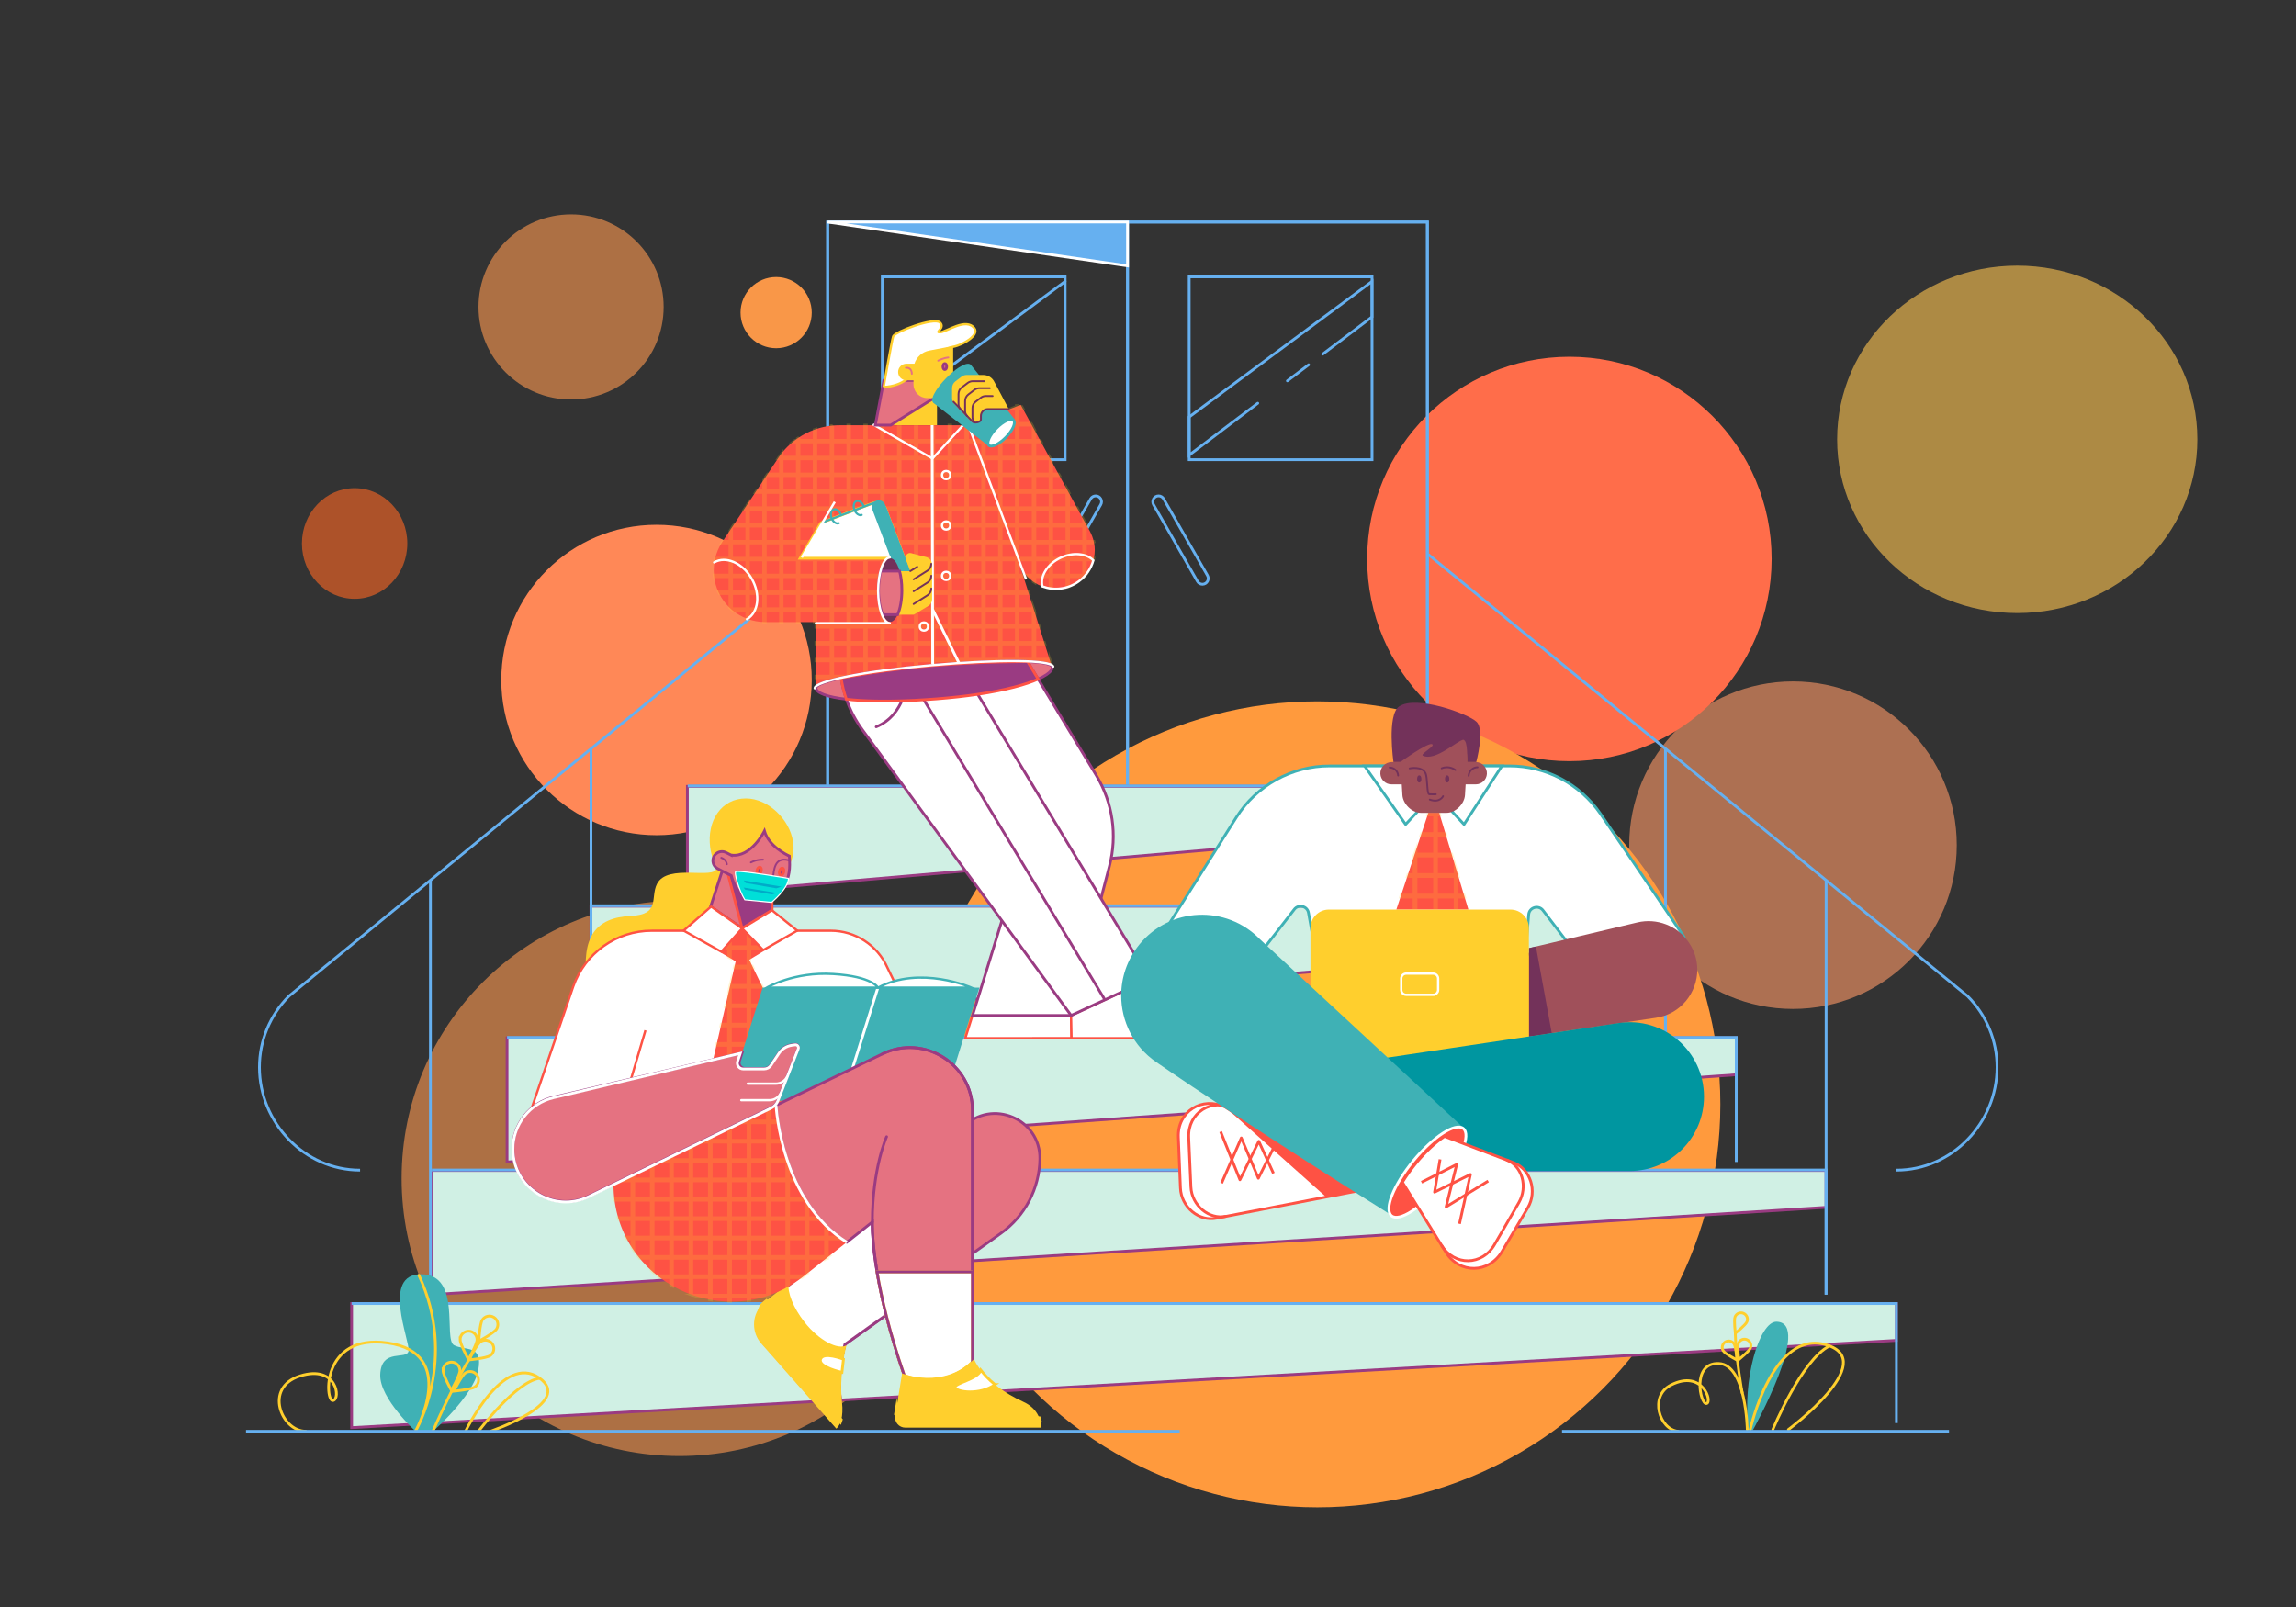 <?xml version="1.0" encoding="UTF-8" standalone="no"?>
<!-- Generator: Adobe Illustrator 24.2.1, SVG Export Plug-In . SVG Version: 6.00 Build 0)  -->

<svg
   xmlns:dc="http://purl.org/dc/elements/1.1/"
   xmlns:cc="http://creativecommons.org/ns#"
   xmlns:rdf="http://www.w3.org/1999/02/22-rdf-syntax-ns#"
   xmlns:svg="http://www.w3.org/2000/svg"
   xmlns="http://www.w3.org/2000/svg"
   xmlns:sodipodi="http://sodipodi.sourceforge.net/DTD/sodipodi-0.dtd"
   xmlns:inkscape="http://www.inkscape.org/namespaces/inkscape"
   version="1.1"
   id="Слой_1"
   x="0px"
   y="0px"
   viewBox="0 0 5000 3500"
   style="enable-background:new 0 0 5000 3500;"
   xml:space="preserve"
   sodipodi:docname="shapes 2.svg"
   inkscape:version="0.92.5 (2060ec1f9f, 2020-04-08)"><rect x="0" y="0" width="5000" height="3500" fill="#333333" stroke="none"/><defs
   id="defs1698" /><sodipodi:namedview
   pagecolor="#ffffff"
   bordercolor="#666666"
   borderopacity="1"
   objecttolerance="10"
   gridtolerance="10"
   guidetolerance="10"
   inkscape:pageopacity="0"
   inkscape:pageshadow="2"
   inkscape:window-width="1920"
   inkscape:window-height="1012"
   id="namedview1696"
   showgrid="false"
   inkscape:zoom="0.16122035"
   inkscape:cx="2124.4392"
   inkscape:cy="1575.7323"
   inkscape:window-x="0"
   inkscape:window-y="35"
   inkscape:window-maximized="1"
   inkscape:current-layer="Слой_1" />
<style
   type="text/css"
   id="style1385">
	.st0{fill:#D0F0E4;}
	.st1{fill:none;stroke:#FFCF2D;stroke-width:6;stroke-miterlimit:10;}
	.st2{fill:#FFCF2D;stroke:#FFFFFF;stroke-width:6;stroke-miterlimit:10;}
	.st3{fill:none;stroke:#9A3B82;stroke-width:6;stroke-linecap:round;stroke-miterlimit:10;}
	.st4{fill:#66B0F0;}
	.st5{fill:#9A3B82;}
	.st6{fill:#FFFFFF;stroke:#FFCF2D;stroke-width:6;stroke-miterlimit:10;}
	.st7{fill:#FE5244;}
	.st8{fill:#FFCF2D;}
	.st9{fill:none;stroke:#FFCF2D;stroke-width:6;stroke-linecap:round;stroke-miterlimit:10;}
	.st10{fill:#FFFFFF;stroke:#9A3B82;stroke-width:6;stroke-linecap:round;stroke-miterlimit:10;}
	.st11{fill:#FFFFFF;stroke:#3FB1B5;stroke-width:6;stroke-miterlimit:10;}
	.st12{fill:none;stroke:#3FB1B5;stroke-width:6;stroke-miterlimit:10;}
	.st13{fill:none;stroke:#9A3B82;stroke-width:6;stroke-linecap:round;stroke-linejoin:round;stroke-miterlimit:10;}
	.st14{fill:#FFFFFF;}
	.st15{fill:none;stroke:#FE5244;stroke-width:5;stroke-miterlimit:10;}
	.st16{fill:#FFFFFF;stroke:#FE5244;stroke-width:6;stroke-miterlimit:10;}
	.st17{fill:none;stroke:#FE5244;stroke-width:6;stroke-miterlimit:10;}
	.st18{fill:#3FB1B5;}
	.st19{fill:none;stroke:#9A3B82;stroke-width:6;stroke-miterlimit:10;}
	.st20{fill:none;stroke:#FFFFFF;stroke-width:6;stroke-miterlimit:10;}
	.st21{fill:#E57281;}
	.st22{fill:none;stroke:#9A3B82;stroke-width:5;stroke-linecap:round;stroke-miterlimit:10;}
	.st23{fill:#FE5244;stroke:#FE5244;stroke-width:6;stroke-miterlimit:10;}
	.st24{fill:none;stroke:#FFFFFF;stroke-width:6;stroke-linecap:round;stroke-miterlimit:10;}
</style>





<ellipse
   style="opacity:0.601;fill:#ffc551;fill-opacity:1;stroke:none;stroke-width:1.77;stroke-miterlimit:4;stroke-dasharray:none;stroke-opacity:1;paint-order:markers fill stroke"
   id="path1809"
   cx="4392.949"
   cy="956.897"
   rx="392.213"
   ry="378.364" /><circle
   style="opacity:0.601;fill:#ff9a51;fill-opacity:1;stroke:none;stroke-width:2.4;stroke-miterlimit:4;stroke-dasharray:none;stroke-opacity:1;paint-order:markers fill stroke"
   id="path1815"
   cx="1479.342"
   cy="2566.495"
   r="604.762" /><circle
   style="opacity:0.601;fill:#ff9a68;fill-opacity:1;stroke:none;stroke-width:1.373;stroke-miterlimit:4;stroke-dasharray:none;stroke-opacity:1;paint-order:markers fill stroke"
   id="path1817"
   cx="3904.594"
   cy="1840.78"
   r="356.655" /><circle
   style="opacity:1;fill:#ff6d4a;fill-opacity:1;stroke:none;stroke-width:2.4;stroke-miterlimit:4;stroke-dasharray:none;stroke-opacity:1;paint-order:markers fill stroke"
   id="path1819"
   cx="3417.683"
   cy="1217.41"
   r="440.391" /><circle
   style="opacity:1;fill:#ff9a3d;fill-opacity:1;stroke:none;stroke-width:3.265;stroke-miterlimit:4;stroke-dasharray:none;stroke-opacity:1;paint-order:markers fill stroke"
   id="path1821"
   cx="2868.744"
   cy="2405.225"
   r="877.681" /><circle
   style="opacity:1;fill:#ff8857;fill-opacity:1;stroke:none;stroke-width:2.4;stroke-miterlimit:4;stroke-dasharray:none;stroke-opacity:1;paint-order:markers fill stroke"
   id="path1823"
   cx="1429.72"
   cy="1481.024"
   r="338.047" /><ellipse
   style="opacity:0.601;fill:#ff6724;fill-opacity:1;stroke:none;stroke-width:1.934;stroke-miterlimit:4;stroke-dasharray:none;stroke-opacity:1;paint-order:markers fill stroke"
   id="path1825"
   cx="772.235"
   cy="1183.707"
   rx="114.75"
   ry="120.541" /><circle
   style="opacity:0.968;fill:#ff9a49;fill-opacity:1;stroke:none;stroke-width:2.4;stroke-miterlimit:4;stroke-dasharray:none;stroke-opacity:1;paint-order:markers fill stroke"
   id="path1829"
   cx="1690.233"
   cy="680.877"
   r="77.534" /><circle
   style="opacity:0.601;fill:#ff9a51;fill-opacity:1;stroke:none;stroke-width:2.4;stroke-miterlimit:4;stroke-dasharray:none;stroke-opacity:1;paint-order:markers fill stroke"
   id="path1831"
   cx="1243.639"
   cy="668.472"
   r="201.587" /><style
   id="style2"
   type="text/css">
	.st0{fill:none;stroke:#66B0F0;stroke-width:6;stroke-miterlimit:10;}
	.st1{fill:none;stroke:#66B0F0;stroke-width:6;stroke-linecap:round;stroke-miterlimit:10;}
	.st2{fill:#66B0F0;}
	.st3{fill:#D0F0E4;}
	.st4{fill:#3FB1B5;}
	.st5{fill:none;stroke:#FFCF2D;stroke-width:6;stroke-linecap:round;stroke-miterlimit:10;}
	.st6{fill:none;stroke:#FFCF2D;stroke-width:6;stroke-miterlimit:10;}
	.st7{fill:#FE5244;}
	.st8{opacity:0.2;}
	.st9{fill:#FFFFFF;}
	.st10{fill:#E57281;}
	.st11{fill:none;stroke:#FFFFFF;stroke-width:6;stroke-miterlimit:10;}
	.st12{fill:none;stroke:#FFFFFF;stroke-width:5;stroke-miterlimit:10;}
	.st13{fill:none;stroke:#FFFFFF;stroke-width:5;stroke-linecap:round;stroke-miterlimit:10;}
	.st14{fill:#FFFFFF;stroke:#FE5244;stroke-width:5;stroke-miterlimit:10;}
	.st15{fill:#FFFFFF;stroke:#9A3B82;stroke-width:6;stroke-linecap:round;stroke-miterlimit:10;}
	.st16{fill:none;stroke:#9A3B82;stroke-width:6;stroke-linecap:round;stroke-miterlimit:10;}
	.st17{fill:#9A3B82;}
	.st18{fill:#FFCF2D;}
	.st19{fill:#FFFFFF;stroke:#FFCF2D;stroke-width:5;stroke-miterlimit:10;}
	.st20{fill:none;stroke:#E57281;stroke-width:4;stroke-linecap:round;stroke-miterlimit:10;}
	.st21{fill:#73325A;}
	.st22{fill:none;stroke:#73325A;stroke-width:4;stroke-linecap:round;stroke-miterlimit:10;}
	.st23{fill:#3FB1B5;stroke:#3FB1B5;stroke-width:5;stroke-linecap:round;stroke-miterlimit:10;}
	.st24{fill:#FFFFFF;stroke:#3FB1B5;stroke-width:6;stroke-miterlimit:10;}
	.st25{fill:#FFFFFF;stroke:#3FB1B5;stroke-width:6;stroke-linecap:round;stroke-miterlimit:10;}
	.st26{fill:#A0505A;}
	.st27{fill:#0096A0;}
	.st28{fill:#FFFFFF;stroke:#FE5244;stroke-width:6;stroke-miterlimit:10;}
	.st29{fill:none;stroke:#FE5244;stroke-width:6;stroke-miterlimit:10;}
	.st30{fill:none;stroke:#FE5244;stroke-width:6;stroke-linejoin:round;stroke-miterlimit:10;}
	.st31{fill:#FE5244;stroke:#FFFFFF;stroke-width:6;stroke-miterlimit:10;}
	.st32{fill:none;stroke:#9A3B82;stroke-width:4;stroke-linecap:round;stroke-miterlimit:10;}
	.st33{fill:none;stroke:#FE5244;stroke-width:5;stroke-miterlimit:10;}
	.st34{fill:#FFFFFF;stroke:#FE5244;stroke-width:5;stroke-linejoin:round;stroke-miterlimit:10;}
	.st35{fill:#FFFFFF;stroke:#3FB1B5;stroke-width:5;stroke-linecap:round;stroke-miterlimit:10;}
</style><g
   id="g8440"
   transform="translate(-67.69,51.261)"><g
     id="DOORS">
	<rect
   id="rect4"
   height="1234.3"
   width="1306"
   class="st0"
   y="432.3"
   x="1870.1"
   style="fill:none;stroke:#66b0f0;stroke-width:6;stroke-miterlimit:10" />
	<rect
   id="rect6"
   height="1234.3"
   width="653"
   class="st0"
   y="432.3"
   x="1870.1"
   style="fill:none;stroke:#66b0f0;stroke-width:6;stroke-miterlimit:10" />
	<rect
   id="rect8"
   height="1234.3"
   width="653"
   class="st0"
   y="432.3"
   x="2523.1"
   style="fill:none;stroke:#66b0f0;stroke-width:6;stroke-miterlimit:10" />
	<g
   id="g16">
		<rect
   id="rect10"
   height="398.2"
   width="398.2"
   class="st0"
   y="551.7"
   x="2657.4"
   style="fill:none;stroke:#66b0f0;stroke-width:6;stroke-miterlimit:10" />
		<line
   id="line12"
   y2="778.2"
   x2="2871.2"
   y1="743.2"
   x1="2917.5"
   class="st1"
   style="fill:none;stroke:#66b0f0;stroke-width:6;stroke-linecap:round;stroke-miterlimit:10" />
		<polyline
   id="polyline14"
   points="2806.7,827 2657.4,939.9 2657.4,856.9 3055.5,561.7 3055.5,638.9 2948.2,720   "
   class="st1"
   style="fill:none;stroke:#66b0f0;stroke-width:6;stroke-linecap:round;stroke-miterlimit:10" />
	</g>
	<polygon
   id="polygon18"
   points="1870.1,432.3 2523.1,432.3 2523.1,527.8 "
   class="st2"
   style="fill:#66b0f0" />
	<path
   id="path20"
   d="m 2686.2,1221.2 v 0 c -4.5,0 -8.7,-2.4 -11,-6.4 l -95.5,-167 c -4.8,-8.4 1.3,-19 11,-19 v 0 c 4.5,0 8.7,2.4 11,6.4 l 95.5,167 c 4.8,8.5 -1.3,19 -11,19 z"
   class="st0"
   inkscape:connector-curvature="0"
   style="fill:none;stroke:#66b0f0;stroke-width:6;stroke-miterlimit:10" />
	<g
   id="g26">
		<rect
   id="rect22"
   height="398.2"
   width="398.2"
   class="st0"
   y="551.7"
   x="1989"
   style="fill:none;stroke:#66b0f0;stroke-width:6;stroke-miterlimit:10" />
		<line
   id="line24"
   y2="561.7"
   x2="2387.1"
   y1="856.9"
   x1="1989"
   class="st1"
   style="fill:none;stroke:#66b0f0;stroke-width:6;stroke-linecap:round;stroke-miterlimit:10" />
	</g>
	<path
   id="path28"
   d="m 2358.3,1221.2 v 0 c 4.5,0 8.7,-2.4 11,-6.4 l 95.5,-167 c 4.8,-8.4 -1.3,-19 -11,-19 v 0 c -4.5,0 -8.7,2.4 -11,6.4 l -95.5,167 c -4.8,8.5 1.3,19 11,19 z"
   class="st0"
   inkscape:connector-curvature="0"
   style="fill:none;stroke:#66b0f0;stroke-width:6;stroke-miterlimit:10" />
</g><g
     id="STAIRS">
	<g
   id="g51">
		<polygon
   id="polygon31"
   points="4197.5,2787.8 4197.5,2868.1 833.4,3058.1 833.4,2787.8 "
   class="st3"
   style="fill:#d0f0e4" />
		<polygon
   id="polygon33"
   points="4044.2,2498 4044.2,2578.3 1008,2768.3 1008,2498 "
   class="st3"
   style="fill:#d0f0e4" />
		<polygon
   id="polygon35"
   points="3848.7,2209.2 3848.7,2289.5 1171.9,2479.5 1171.9,2209.2 "
   class="st3"
   style="fill:#d0f0e4" />
		<polygon
   id="polygon37"
   points="3694.6,1922.4 3694.6,2002.7 1354.5,2192.7 1354.5,1922.4 "
   class="st3"
   style="fill:#d0f0e4" />
		<polyline
   id="polyline39"
   points="833.4,2787.8 4197.5,2787.8 4197.5,3048.1   "
   class="st0"
   style="fill:none;stroke:#66b0f0;stroke-width:6;stroke-miterlimit:10" />
		<polyline
   id="polyline41"
   points="1008,2497 4044.2,2497 4044.2,2768.4   "
   class="st0"
   style="fill:none;stroke:#66b0f0;stroke-width:6;stroke-miterlimit:10" />
		<polyline
   id="polyline43"
   points="1171.9,2208.2 3848.7,2208.2 3848.7,2479.5   "
   class="st0"
   style="fill:none;stroke:#66b0f0;stroke-width:6;stroke-miterlimit:10" />
		<polyline
   id="polyline45"
   points="1355.5,1921.4 3694.6,1921.4 3694.6,2192.7   "
   class="st0"
   style="fill:none;stroke:#66b0f0;stroke-width:6;stroke-miterlimit:10" />
		<polygon
   id="polygon47"
   points="3484.6,1661.3 3484.6,1731.7 1564.6,1898.2 1564.6,1661.3 "
   class="st3"
   style="fill:#d0f0e4" />
		<polyline
   id="polyline49"
   points="1565.4,1660.4 3484.6,1660.4 3484.6,1898.2   "
   class="st0"
   style="fill:none;stroke:#66b0f0;stroke-width:6;stroke-miterlimit:10" />
	</g>
	<g
   id="g59">
		<line
   id="line53"
   y2="1579.7"
   x2="1354.7"
   y1="2203.9"
   x1="1354.7"
   class="st0"
   style="fill:none;stroke:#66b0f0;stroke-width:6;stroke-miterlimit:10" />
		<path
   id="path55"
   d="M 1871.4,1156.2 696.9,2118.3 c -41.1,41.1 -64.2,96.8 -64.2,154.9 v 0 c 0,121 98.1,224.1 219.1,224.1"
   class="st0"
   inkscape:connector-curvature="0"
   style="fill:none;stroke:#66b0f0;stroke-width:6;stroke-miterlimit:10" />
		<line
   id="line57"
   y2="1865.3"
   x2="1005"
   y1="2768.4"
   x1="1005"
   class="st0"
   style="fill:none;stroke:#66b0f0;stroke-width:6;stroke-miterlimit:10" />
	</g>
	<g
   id="g67">
		<line
   id="line61"
   y2="1579.7"
   x2="3694.6"
   y1="2205.9"
   x1="3694.6"
   class="st0"
   style="fill:none;stroke:#66b0f0;stroke-width:6;stroke-miterlimit:10" />
		<path
   id="path63"
   d="m 3177.9,1156.2 1174.6,962.1 c 41.1,41.1 64.2,96.8 64.2,154.9 v 0 c 0,121 -98.1,224.1 -219.1,224.1"
   class="st0"
   inkscape:connector-curvature="0"
   style="fill:none;stroke:#66b0f0;stroke-width:6;stroke-miterlimit:10" />
		<line
   id="line65"
   y2="1865.3"
   x2="4044.4"
   y1="2768.4"
   x1="4044.4"
   class="st0"
   style="fill:none;stroke:#66b0f0;stroke-width:6;stroke-miterlimit:10" />
	</g>
</g><g
     id="PLANTS">
	<g
   id="g86">
		<path
   id="path70"
   d="m 3884.9,3063.6 c 0,0 130.9,-234.9 51.4,-236.2 -37.1,-0.6 -75.1,126.5 -60.7,236.2 z"
   class="st4"
   inkscape:connector-curvature="0"
   style="fill:#3fb1b5" />
		<path
   id="path72"
   d="m 3879.2,3062.3 c 0,0 48.6,-219.9 166,-184.4 117.4,35.5 -83,184.4 -83,184.4"
   class="st5"
   inkscape:connector-curvature="0"
   style="fill:none;stroke:#ffcf2d;stroke-width:6;stroke-linecap:round;stroke-miterlimit:10" />
		<path
   id="path74"
   d="m 3722.1,3066.1 c -40.7,-3.8 -63.7,-76.6 -15.5,-100.9 69.3,-34.9 91,38 77.3,40.4 -13.7,2.5 -33,-89.7 26.8,-87.2 59.8,2.5 62,143.9 62,143.9"
   class="st5"
   inkscape:connector-curvature="0"
   style="fill:none;stroke:#ffcf2d;stroke-width:6;stroke-linecap:round;stroke-miterlimit:10" />
		<path
   id="path76"
   d="m 3928.4,3062.3 c 0,0 62.5,-151.8 123.4,-182.1"
   class="st5"
   inkscape:connector-curvature="0"
   style="fill:none;stroke:#ffcf2d;stroke-width:6;stroke-linecap:round;stroke-miterlimit:10" />
		<path
   id="path78"
   d="m 3861.8,2983.5 c 0,0 -14.7,-81.5 -15.3,-135.1"
   class="st6"
   inkscape:connector-curvature="0"
   style="fill:none;stroke:#ffcf2d;stroke-width:6;stroke-miterlimit:10" />
		<path
   id="path80"
   d="m 3879.6,2884.7 c -2.9,7.2 -25.3,25.1 -25.3,25.1 0,0 -3.6,-28.5 -0.7,-35.7 2.9,-7.2 11.1,-10.6 18.2,-7.7 7.2,2.9 10.7,11.1 7.8,18.3 z"
   class="st6"
   inkscape:connector-curvature="0"
   style="fill:none;stroke:#ffcf2d;stroke-width:6;stroke-miterlimit:10" />
		<path
   id="path82"
   d="m 3872.1,2827.4 c -2.9,7.2 -25.3,25.1 -25.3,25.1 0,0 -3.6,-28.5 -0.7,-35.7 2.9,-7.2 11.1,-10.6 18.2,-7.7 7.2,3 10.7,11.1 7.8,18.3 z"
   class="st6"
   inkscape:connector-curvature="0"
   style="fill:none;stroke:#ffcf2d;stroke-width:6;stroke-miterlimit:10" />
		<path
   id="path84"
   d="m 3820.5,2891 c 4.2,6.5 29.6,19.8 29.6,19.8 0,0 -1.9,-28.6 -6.1,-35.1 -4.2,-6.5 -12.9,-8.3 -19.4,-4.1 -6.5,4.3 -8.3,12.9 -4.1,19.4 z"
   class="st6"
   inkscape:connector-curvature="0"
   style="fill:none;stroke:#ffcf2d;stroke-width:6;stroke-miterlimit:10" />
	</g>
	<g
   id="g112">
		<path
   id="path88"
   d="m 974.5,3067.7 c 0,0 -80.4,-72.6 -78.8,-124.7 1.8,-59.6 58.8,-30.8 61.8,-52.3 3.1,-21.4 -60.2,-167.8 27.9,-166.7 88.1,1.1 47.1,141.5 71,154.5 23.9,12.9 63.5,-2.5 52.8,54.3 -10.7,56.9 -99.7,134.2 -99.7,134.2 z"
   class="st4"
   inkscape:connector-curvature="0"
   style="fill:#3fb1b5" />
		<path
   id="path90"
   d="m 733.1,3065.9 c -52.1,0 -92.2,-95.2 -11.9,-120.4 80.3,-25.2 89.1,50.7 71.6,53.6 -17.5,2.9 -26.2,-145.8 118.3,-125.6 157.7,22 61.3,192.4 61.3,192.4 0,0 93,-156.4 7.5,-339.6"
   class="st5"
   inkscape:connector-curvature="0"
   style="fill:none;stroke:#ffcf2d;stroke-width:6;stroke-linecap:round;stroke-miterlimit:10" />
		<g
   id="g96">
			<path
   id="path92"
   d="m 1081.6,3065.9 c 0,0 81.6,-170.8 159.9,-116.4 78.3,54.4 -105.5,116.4 -105.5,116.4"
   class="st5"
   inkscape:connector-curvature="0"
   style="fill:none;stroke:#ffcf2d;stroke-width:6;stroke-linecap:round;stroke-miterlimit:10" />
			<path
   id="path94"
   d="m 1111,3064.4 c 0,0 79.3,-106 131.6,-113.8"
   class="st5"
   inkscape:connector-curvature="0"
   style="fill:none;stroke:#ffcf2d;stroke-width:6;stroke-linecap:round;stroke-miterlimit:10" />
		</g>
		<g
   id="g110">
			<path
   id="path98"
   d="m 1010.9,3064.9 c 0,0 42.9,-99.9 80.9,-159.1"
   class="st5"
   inkscape:connector-curvature="0"
   style="fill:none;stroke:#ffcf2d;stroke-width:6;stroke-linecap:round;stroke-miterlimit:10" />
			<path
   id="path100"
   d="m 1101.9,2969.4 c -8.4,5.8 -45.9,9.3 -45.9,9.3 0,0 16.7,-33.8 25,-39.6 8.4,-5.8 19.8,-3.7 25.6,4.7 5.8,8.4 3.7,19.9 -4.7,25.6 z"
   class="st6"
   inkscape:connector-curvature="0"
   style="fill:none;stroke:#ffcf2d;stroke-width:6;stroke-miterlimit:10" />
			<path
   id="path102"
   d="m 1135.1,2901.2 c -8.4,5.8 -45.9,9.3 -45.9,9.3 0,0 16.7,-33.8 25,-39.6 8.4,-5.8 19.8,-3.7 25.6,4.7 5.8,8.4 3.7,19.9 -4.7,25.6 z"
   class="st6"
   inkscape:connector-curvature="0"
   style="fill:none;stroke:#ffcf2d;stroke-width:6;stroke-miterlimit:10" />
			<path
   id="path104"
   d="m 1149,2843.3 c -5.4,8.6 -38.5,26.6 -38.5,26.6 0,0 1.9,-37.6 7.4,-46.2 5.4,-8.6 16.8,-11.2 25.4,-5.8 8.6,5.4 11.1,16.8 5.7,25.4 z"
   class="st6"
   inkscape:connector-curvature="0"
   style="fill:none;stroke:#ffcf2d;stroke-width:6;stroke-miterlimit:10" />
			<path
   id="path106"
   d="m 1032.5,2933.6 c -0.1,10.2 18.1,43.2 18.1,43.2 0,0 18.6,-32.8 18.7,-42.9 0.1,-10.2 -8.1,-18.5 -18.3,-18.5 -10.1,-0.1 -18.4,8 -18.5,18.2 z"
   class="st6"
   inkscape:connector-curvature="0"
   style="fill:none;stroke:#ffcf2d;stroke-width:6;stroke-miterlimit:10" />
			<path
   id="path108"
   d="m 1069.7,2866.2 c -0.1,10.2 18.1,43.2 18.1,43.2 0,0 18.6,-32.8 18.7,-42.9 0.1,-10.2 -8.1,-18.5 -18.3,-18.5 -10.2,0 -18.4,8.1 -18.5,18.2 z"
   class="st6"
   inkscape:connector-curvature="0"
   style="fill:none;stroke:#ffcf2d;stroke-width:6;stroke-miterlimit:10" />
		</g>
	</g>
	<line
   id="line114"
   y2="3066.1"
   x2="4312.1"
   y1="3066.1"
   x1="3469.3"
   class="st0"
   style="fill:none;stroke:#66b0f0;stroke-width:6;stroke-miterlimit:10" />
	<line
   id="line116"
   y2="3066.1"
   x2="2636.8"
   y1="3066.1"
   x1="603.4"
   class="st0"
   style="fill:none;stroke:#66b0f0;stroke-width:6;stroke-miterlimit:10" />
</g><g
     id="_x33__CHARACTER">
	<g
   id="JACKET_1_">
		<g
   id="g301">
			<path
   id="path119"
   d="m 2451.8,1146.2 c 0,6.2 -0.7,12.3 -2,18.3 -0.3,1.2 -0.6,2.4 -0.9,3.6 -3.2,12 -9,23.4 -17.3,33.1 -0.1,0.1 -0.2,0.3 -0.3,0.4 -0.9,1.1 -1.9,2.1 -2.9,3.2 -0.2,0.3 -0.5,0.5 -0.7,0.7 -3.3,3.4 -7,6.6 -11,9.5 -7,5.1 -14.4,8.9 -22.1,11.6 -1.2,0.4 -2.4,0.8 -3.6,1.2 -10.8,3.2 -22.1,4.2 -33.1,3 -1.2,-0.1 -2.4,-0.3 -3.6,-0.5 -11.7,-1.8 -23,-5.9 -33.1,-12.4 -1.2,-0.8 -2.4,-1.6 -3.6,-2.4 -4.4,-3.1 -8.5,-6.7 -12.3,-10.7 -1.1,-1.2 -2.2,-2.3 -3.2,-3.6 -2.1,-2.5 -4.2,-5.2 -6,-8 l -6.3,-9.5 5.6,17.5 1.1,3.6 10.5,33.1 1.1,3.6 9.5,30 1,3.1 1.1,3.6 1.5,4.6 9,28.5 1.1,3.6 10.5,33.1 1.1,3.6 10.5,33.1 0.8,2.6 0.3,1 3.3,10.3 0.6,1.9 c -0.1,-0.4 -0.3,-0.8 -0.6,-1.2 -0.7,-1 -1.9,-1.9 -3.6,-2.7 -5.7,-2.8 -17.1,-4.9 -33.1,-6.1 -1.2,-0.1 -2.4,-0.2 -3.6,-0.3 -9.6,-0.6 -20.6,-1 -33.1,-1.2 -1.2,0 -2.4,0 -3.6,0 -10.2,-0.1 -21.2,0 -33.1,0.3 -1.2,0 -2.4,0.1 -3.6,0.1 -10.5,0.3 -21.5,0.7 -33.1,1.2 -1.2,0.1 -2.4,0.1 -3.6,0.2 -10.6,0.5 -21.6,1.1 -33.1,1.8 -1.2,0.1 -2.4,0.1 -3.6,0.2 -10.7,0.7 -21.7,1.4 -33.1,2.3 -1.2,0.1 -2.4,0.2 -3.6,0.3 -10.8,0.8 -21.8,1.7 -33.1,2.7 -1.1,0.1 -2.2,0.2 -3.3,0.3 -0.1,0 -0.2,0 -0.3,0 -11.2,1 -22.3,2 -33.1,3.1 -1.2,0.1 -2.4,0.2 -3.6,0.4 -11.3,1.1 -22.4,2.3 -33.1,3.6 -1.2,0.1 -2.4,0.3 -3.6,0.4 -11.4,1.3 -22.5,2.7 -33.1,4.2 -1.2,0.2 -2.4,0.3 -3.6,0.5 -11.6,1.6 -22.6,3.2 -33.1,4.8 -1.2,0.2 -2.4,0.4 -3.6,0.6 -11.4,1.8 -22,3.7 -31.9,5.5 -0.4,0.1 -0.8,0.2 -1.2,0.2 -1.2,0.2 -2.4,0.5 -3.6,0.7 -4.5,0.9 -8.8,1.8 -12.9,2.7 -7.4,1.6 -14.1,3.2 -20.2,4.8 -1.2,0.3 -2.4,0.6 -3.6,1 -21,5.7 -32.9,11.3 -32.9,16.3 v -143.6 h -110.3 c -1.2,0 -2.4,0 -3.6,-0.1 -11.6,-0.4 -22.7,-2.6 -33.1,-6.2 -1.2,-0.4 -2.4,-0.9 -3.6,-1.3 -10.9,-4.3 -21,-10.2 -30,-17.5 -1,-0.8 -2.1,-1.7 -3.1,-2.6 -0.4,-0.3 -0.7,-0.6 -1.1,-1 -0.8,-0.7 -1.7,-1.5 -2.5,-2.3 -0.7,-0.6 -1.3,-1.3 -2,-2 -8.4,-8.4 -15.5,-18.1 -20.9,-28.9 -0.6,-1.2 -1.2,-2.4 -1.7,-3.6 -4.8,-10.3 -8,-21.4 -9.4,-33.1 -0.2,-1.2 -0.3,-2.4 -0.4,-3.6 -0.3,-3.4 -0.5,-6.8 -0.5,-10.3 0,-7.7 0.8,-15.4 2.3,-22.8 0.2,-1.2 0.5,-2.4 0.8,-3.6 2.8,-11.7 7.5,-22.8 13.9,-33.1 0.6,-0.9 1.2,-1.9 1.8,-2.8 l 0.5,-0.8 15.5,-23.3 3.6,-5.4 3,-4.4 2.4,-3.6 22.1,-33.1 2.4,-3.6 3.3,-4.9 3.6,-5.4 15.2,-22.8 2.4,-3.6 15.5,-23.3 3.6,-5.4 2.9,-4.4 2.4,-3.6 22.1,-33.1 2.4,-3.6 0.6,-0.9 c 0.9,-1.3 1.8,-2.5 2.7,-3.8 1.2,-1.6 2.4,-3.1 3.6,-4.7 7,-8.8 14.8,-16.7 23.4,-23.7 1.5,-1.2 3,-2.4 4.5,-3.6 1.7,-1.3 3.5,-2.6 5.2,-3.8 1.2,-0.8 2.4,-1.6 3.6,-2.4 10.3,-6.9 21.5,-12.5 33.1,-16.8 1.2,-0.4 2.4,-0.9 3.6,-1.3 10.7,-3.7 21.8,-6.2 33.1,-7.5 1.2,-0.1 2.4,-0.3 3.6,-0.4 5,-0.5 10.1,-0.7 15.2,-0.7 h 280.3 l 0.3,-0.1 9.2,-3.6 21.6,-8.4 3.6,-1.4 33.1,-12.9 3.6,-1.4 23.3,-9 9.2,-3.6 0.6,-0.3 3.6,-1.4 6.2,-2.4 2.2,4.1 2,3.6 18.1,33.1 2,3.6 2.6,4.8 3.6,6.6 11.9,21.7 2,3.6 18.1,33.1 1.1,2.1 0.8,1.5 2.8,5 15.3,28.1 2,3.6 15.8,28.9 2.3,4.2 1.3,2.3 0.7,1.3 18.1,33.1 2,3.6 12.3,22.5 3.6,6.6 2.2,4 2,3.6 5.9,10.8 c 3.9,7.2 6.7,14.7 8.4,22.3 0.3,1.2 0.5,2.4 0.7,3.6 1.1,4.6 1.5,9.6 1.5,14.5 z"
   class="st7"
   inkscape:connector-curvature="0"
   style="fill:#fe5244" />
			<g
   id="g299"
   class="st8"
   style="opacity:0.2">
				<g
   id="g221">
					<g
   id="g123">
						<path
   id="path121"
   d="m 1660.9,1099.2 v 176.4 c -0.4,-0.3 -0.7,-0.6 -1.1,-1 -0.8,-0.7 -1.7,-1.5 -2.5,-2.3 v -167.7 z"
   class="st9"
   inkscape:connector-curvature="0"
   style="fill:#ffffff" />
					</g>
					<g
   id="g127">
						<path
   id="path125"
   d="m 1734.3,989.1 v 314.2 c -1.2,0 -2.4,0 -3.6,-0.1 V 994.5 Z"
   class="st9"
   inkscape:connector-curvature="0"
   style="fill:#ffffff" />
					</g>
					<g
   id="g131">
						<path
   id="path129"
   d="m 1697.6,1044.1 v 252.8 c -1.2,-0.4 -2.4,-0.9 -3.6,-1.3 v -246.1 z"
   class="st9"
   inkscape:connector-curvature="0"
   style="fill:#ffffff" />
					</g>
					<g
   id="g135">
						<path
   id="path133"
   d="m 1807.7,901.4 v 401.8 h -3.6 V 903.9 c 1.2,-0.8 2.4,-1.7 3.6,-2.5 z"
   class="st9"
   inkscape:connector-curvature="0"
   style="fill:#ffffff" />
					</g>
					<g
   id="g139">
						<path
   id="path137"
   d="m 1771,935 v 368.2 h -3.6 V 939.7 c 1.2,-1.6 2.4,-3.1 3.6,-4.7 z"
   class="st9"
   inkscape:connector-curvature="0"
   style="fill:#ffffff" />
					</g>
					<g
   id="g143">
						<path
   id="path141"
   d="m 1881.1,875.5 v 554.2 c -1.2,0.3 -2.4,0.6 -3.6,1 V 875.8 c 1.2,-0.1 2.4,-0.2 3.6,-0.3 z"
   class="st9"
   inkscape:connector-curvature="0"
   style="fill:#ffffff" />
					</g>
					<g
   id="g147">
						<path
   id="path145"
   d="m 1844.4,883.4 v 419.9 h -3.6 V 884.6 c 1.2,-0.4 2.4,-0.8 3.6,-1.2 z"
   class="st9"
   inkscape:connector-curvature="0"
   style="fill:#ffffff" />
					</g>
					<g
   id="g153">
						<g
   id="g151">
							<path
   id="path149"
   d="m 1917.7,874.6 v 546.9 c -1.2,0.2 -2.4,0.5 -3.6,0.7 V 874.6 Z"
   class="st9"
   inkscape:connector-curvature="0"
   style="fill:#ffffff" />
						</g>
					</g>
					<g
   id="g157">
						<path
   id="path155"
   d="m 1991.1,874.6 v 535.3 c -1.2,0.2 -2.4,0.3 -3.6,0.5 V 874.6 Z"
   class="st9"
   inkscape:connector-curvature="0"
   style="fill:#ffffff" />
					</g>
					<g
   id="g161">
						<path
   id="path159"
   d="m 1954.4,874.6 v 540.6 c -1.2,0.2 -2.4,0.4 -3.6,0.6 V 874.6 Z"
   class="st9"
   inkscape:connector-curvature="0"
   style="fill:#ffffff" />
					</g>
					<g
   id="g165">
						<path
   id="path163"
   d="m 2064.5,874.6 v 526.8 c -1.2,0.1 -2.4,0.2 -3.6,0.4 V 874.6 Z"
   class="st9"
   inkscape:connector-curvature="0"
   style="fill:#ffffff" />
					</g>
					<g
   id="g169">
						<path
   id="path167"
   d="m 2027.8,874.6 v 530.7 c -1.2,0.1 -2.4,0.3 -3.6,0.4 V 874.6 Z"
   class="st9"
   inkscape:connector-curvature="0"
   style="fill:#ffffff" />
					</g>
					<g
   id="g173">
						<path
   id="path171"
   d="M 2137.9,874.6 V 1395 c -1.2,0.1 -2.4,0.2 -3.6,0.3 V 874.6 Z"
   class="st9"
   inkscape:connector-curvature="0"
   style="fill:#ffffff" />
					</g>
					<g
   id="g177">
						<path
   id="path175"
   d="M 2101.2,874.6 V 1398 c -1.1,0.1 -2.2,0.2 -3.3,0.3 -0.1,0 -0.2,0 -0.3,0 V 874.6 Z"
   class="st9"
   inkscape:connector-curvature="0"
   style="fill:#ffffff" />
					</g>
					<g
   id="g183">
						<g
   id="g181">
							<path
   id="path179"
   d="m 2174.5,874.6 v 518 c -1.2,0.1 -2.4,0.1 -3.6,0.2 V 874.6 Z"
   class="st9"
   inkscape:connector-curvature="0"
   style="fill:#ffffff" />
						</g>
					</g>
					<g
   id="g187">
						<path
   id="path185"
   d="m 2247.9,847 v 542.4 c -1.2,0 -2.4,0.1 -3.6,0.1 V 848.4 Z"
   class="st9"
   inkscape:connector-curvature="0"
   style="fill:#ffffff" />
					</g>
					<g
   id="g191">
						<path
   id="path189"
   d="m 2211.2,861.2 v 529.4 c -1.2,0.1 -2.4,0.1 -3.6,0.2 V 862.6 Z"
   class="st9"
   inkscape:connector-curvature="0"
   style="fill:#ffffff" />
					</g>
					<g
   id="g197">
						<path
   id="path193"
   d="m 2321.3,886 v 331.9 c -1.2,-0.8 -2.4,-1.6 -3.6,-2.4 v -336 z"
   class="st9"
   inkscape:connector-curvature="0"
   style="fill:#ffffff" />
						<path
   id="path195"
   d="m 2321.3,1282.8 v 107.7 c -1.2,-0.1 -2.4,-0.2 -3.6,-0.3 v -118.8 l 1,3.1 1.1,3.6 z"
   class="st9"
   inkscape:connector-curvature="0"
   style="fill:#ffffff" />
					</g>
					<g
   id="g203">
						<polygon
   id="polygon199"
   points="2281,832.2 2284.6,832.2 2284.6,832.7 2281,834.1 "
   class="st9"
   style="fill:#ffffff" />
						<path
   id="path201"
   d="m 2284.6,832.7 v 556.4 c -1.2,0 -2.4,0 -3.6,0 v -555 z"
   class="st9"
   inkscape:connector-curvature="0"
   style="fill:#ffffff" />
					</g>
					<g
   id="g207">
						<path
   id="path205"
   d="m 2394.7,1020.1 v 206.5 c -1.2,0.4 -2.4,0.8 -3.6,1.2 v -214.2 l 2.3,4.2 z"
   class="st9"
   inkscape:connector-curvature="0"
   style="fill:#ffffff" />
					</g>
					<g
   id="g213">
						<path
   id="path209"
   d="m 2358,1398.6 v 0.8 c -0.7,-1 -1.9,-1.9 -3.6,-2.7 v -9.4 l 0.3,1 z"
   class="st9"
   inkscape:connector-curvature="0"
   style="fill:#ffffff" />
						<path
   id="path211"
   d="m 2358,953 v 277.7 c -1.2,-0.1 -2.4,-0.3 -3.6,-0.5 V 946.5 l 0.8,1.5 z"
   class="st9"
   inkscape:connector-curvature="0"
   style="fill:#ffffff" />
					</g>
					<g
   id="g219">
						<g
   id="g217">
							<path
   id="path215"
   d="m 2431.3,1087.1 v 114.5 c -0.9,1.1 -1.9,2.1 -2.9,3.2 -0.2,0.3 -0.5,0.5 -0.7,0.7 v -124.9 z"
   class="st9"
   inkscape:connector-curvature="0"
   style="fill:#ffffff" />
						</g>
					</g>
				</g>
				<g
   id="g297">
					<g
   id="g225">
						<path
   id="path223"
   d="m 1919,1421.3 c -0.4,0.1 -0.8,0.2 -1.2,0.2 -1.2,0.2 -2.4,0.5 -3.6,0.7 -4.5,0.9 -8.8,1.8 -12.9,2.7 h -56.9 v -3.6 z"
   class="st9"
   inkscape:connector-curvature="0"
   style="fill:#ffffff" />
					</g>
					<g
   id="g229">
						<polygon
   id="polygon227"
   points="2341.9,1347.9 2343.1,1351.5 1844.4,1351.5 1844.4,1347.9 "
   class="st9"
   style="fill:#ffffff" />
					</g>
					<g
   id="g233">
						<polygon
   id="polygon231"
   points="2353.6,1384.6 2354.4,1387.2 2354.7,1388.2 1844.4,1388.2 1844.4,1384.6 "
   class="st9"
   style="fill:#ffffff" />
					</g>
					<g
   id="g239">
						<g
   id="g237">
							<polygon
   id="polygon235"
   points="2330.3,1311.3 2331.4,1314.8 1844.4,1314.8 1844.4,1311.3 "
   class="st9"
   style="fill:#ffffff" />
						</g>
					</g>
					<g
   id="g243">
						<path
   id="path241"
   d="m 2308.2,1241.5 h -673.7 c -0.6,-1.2 -1.2,-2.4 -1.7,-3.6 h 674.3 z"
   class="st9"
   inkscape:connector-curvature="0"
   style="fill:#ffffff" />
					</g>
					<g
   id="g247">
						<path
   id="path245"
   d="M 2319.8,1278.2 H 1664 c -1,-0.8 -2.1,-1.7 -3.1,-2.6 -0.4,-0.3 -0.7,-0.6 -1.1,-1 h 658.8 z"
   class="st9"
   inkscape:connector-curvature="0"
   style="fill:#ffffff" />
					</g>
					<g
   id="g251">
						<path
   id="path249"
   d="m 2449.9,1164.5 c -0.3,1.2 -0.6,2.4 -0.9,3.6 h -824.2 c 0.2,-1.2 0.5,-2.4 0.8,-3.6 z"
   class="st9"
   inkscape:connector-curvature="0"
   style="fill:#ffffff" />
					</g>
					<g
   id="g257">
						<path
   id="path253"
   d="m 2296.6,1204.8 h -673.3 c -0.2,-1.2 -0.3,-2.4 -0.4,-3.6 h 672.5 z"
   class="st9"
   inkscape:connector-curvature="0"
   style="fill:#ffffff" />
						<path
   id="path255"
   d="m 2431.7,1201.2 c -0.1,0.1 -0.2,0.3 -0.3,0.4 -0.9,1.1 -1.9,2.1 -2.9,3.2 h -123.1 c -1.1,-1.2 -2.2,-2.3 -3.2,-3.6 z"
   class="st9"
   inkscape:connector-curvature="0"
   style="fill:#ffffff" />
					</g>
					<g
   id="g261">
						<polygon
   id="polygon259"
   points="2433.5,1091.1 2435.5,1094.7 1663.9,1094.7 1666.3,1091.1 "
   class="st9"
   style="fill:#ffffff" />
					</g>
					<g
   id="g265">
						<path
   id="path263"
   d="m 2450.5,1131.4 h -811 c 0.6,-0.9 1.2,-1.9 1.8,-2.8 l 0.5,-0.8 h 808 c 0.3,1.2 0.5,2.4 0.7,3.6 z"
   class="st9"
   inkscape:connector-curvature="0"
   style="fill:#ffffff" />
					</g>
					<g
   id="g271">
						<g
   id="g269">
							<polygon
   id="polygon267"
   points="2413.5,1054.5 2415.4,1058 1688.4,1058 1690.7,1054.5 "
   class="st9"
   style="fill:#ffffff" />
						</g>
					</g>
					<g
   id="g275">
						<polygon
   id="polygon273"
   points="2373.3,981.1 2375.3,984.7 1737.2,984.7 1739.6,981.1 "
   class="st9"
   style="fill:#ffffff" />
					</g>
					<g
   id="g279">
						<polygon
   id="polygon277"
   points="2393.4,1017.8 2394.7,1020.1 2395.4,1021.4 1712.8,1021.4 1715.2,1017.8 "
   class="st9"
   style="fill:#ffffff" />
					</g>
					<g
   id="g283">
						<path
   id="path281"
   d="m 2335.1,911.3 h -540.8 c 1.5,-1.2 3,-2.4 4.5,-3.6 h 534.3 z"
   class="st9"
   inkscape:connector-curvature="0"
   style="fill:#ffffff" />
					</g>
					<g
   id="g287">
						<polygon
   id="polygon285"
   points="2353.2,944.4 2354.4,946.5 2355.2,948 1761.7,948 1764.1,944.4 "
   class="st9"
   style="fill:#ffffff" />
					</g>
					<g
   id="g291">
						<polygon
   id="polygon289"
   points="2293,834.3 2295,837.9 2271.2,837.9 2280.4,834.3 "
   class="st9"
   style="fill:#ffffff" />
					</g>
					<g
   id="g295">
						<polygon
   id="polygon293"
   points="2313.1,871 2315.1,874.6 2176.9,874.6 2186.1,871 "
   class="st9"
   style="fill:#ffffff" />
					</g>
				</g>
			</g>
		</g>
		<path
   id="path303"
   d="m 2106.7,1471 c -169.2,13.1 -262,-2.9 -262.1,-24.1 0,0 0,0 0,0 0,-15.2 111.7,-36.3 253.3,-48.6 149.5,-12.9 256.1,-12.3 260.7,2.2 6.4,20.2 -76.7,56.9 -251.9,70.5 z"
   class="st10"
   inkscape:connector-curvature="0"
   style="fill:#e57281" />
		<g
   id="g325">
			<line
   id="line305"
   y2="1393.7"
   x2="2156.4"
   y1="1276.4"
   x1="2098.8"
   class="st11"
   style="fill:none;stroke:#ffffff;stroke-width:6;stroke-miterlimit:10" />
			<circle
   id="circle307"
   r="8.9"
   cy="1313.3"
   cx="2079.7"
   class="st12"
   style="fill:none;stroke:#ffffff;stroke-width:5;stroke-miterlimit:10" />
			<line
   id="line309"
   y2="1210.4"
   x2="2302.2"
   y1="874.7"
   x1="2176.6"
   class="st12"
   style="fill:none;stroke:#ffffff;stroke-width:5;stroke-miterlimit:10" />
			<path
   id="path311"
   d="m 1622.9,1173.6 c 25.4,-14.7 62,1.1 81.7,35.3 19.7,34.1 15.1,73.7 -10.3,88.4"
   class="st13"
   inkscape:connector-curvature="0"
   style="fill:none;stroke:#ffffff;stroke-width:5;stroke-linecap:round;stroke-miterlimit:10" />
			<path
   id="path313"
   d="m 2448.7,1169.1 c -5,17.9 -15.9,34.3 -31.9,45.9 -23.8,17.3 -53.5,20.3 -79,11 -5.7,-22.4 10.9,-49.2 39.9,-62.7 26.8,-12.4 55.8,-9.4 71,5.8 z"
   class="st12"
   inkscape:connector-curvature="0"
   style="fill:none;stroke:#ffffff;stroke-width:5;stroke-miterlimit:10" />
			<line
   id="line315"
   y2="874.6"
   x2="2097.6"
   y1="1396"
   x1="2098.8"
   class="st11"
   style="fill:none;stroke:#ffffff;stroke-width:6;stroke-miterlimit:10" />
			<circle
   id="circle317"
   r="8.9"
   cy="983.4"
   cx="2128.1"
   class="st12"
   style="fill:none;stroke:#ffffff;stroke-width:5;stroke-miterlimit:10" />
			<circle
   id="circle319"
   r="8.9"
   cy="1093.2"
   cx="2128.1"
   class="st12"
   style="fill:none;stroke:#ffffff;stroke-width:5;stroke-miterlimit:10" />
			<circle
   id="circle321"
   r="8.9"
   cy="1203"
   cx="2128.1"
   class="st12"
   style="fill:none;stroke:#ffffff;stroke-width:5;stroke-miterlimit:10" />
			<polyline
   id="polyline323"
   points="1968.5,872.9 2098.4,947.4 2167.6,872    "
   class="st12"
   style="fill:none;stroke:#ffffff;stroke-width:5;stroke-miterlimit:10" />
		</g>
	</g>
	<g
   id="LEGS_2_">
		<g
   id="RIGHT_3_">
			<polygon
   id="polygon328"
   points="2400.1,2160.4 2401.1,2209.8 2169.9,2209.9 2185.4,2160.4 "
   class="st14"
   style="fill:#ffffff;stroke:#fe5244;stroke-width:5;stroke-miterlimit:10" />
			<path
   id="path330"
   d="m 2455.1,1637.4 c 35.8,59.2 46.1,130.4 28.7,197.3 l -74.8,287.3 -10,38.4 h -213.5 l 15.8,-50.3 88.9,-288.1 -254.5,-417.6 c 19.8,-2.2 40.6,-4.3 62.1,-6.1 88.2,-7.6 161.4,-10.5 207.6,-8.7 z"
   class="st15"
   inkscape:connector-curvature="0"
   style="fill:#ffffff;stroke:#9a3b82;stroke-width:6;stroke-linecap:round;stroke-miterlimit:10" />
		</g>
		<g
   id="LEFT_3_">
			<path
   id="path333"
   d="m 2711.9,2209.8 -310.8,0.1 -1,-49.8 0.2,0.3 171,-79.3 c 96.5,29.9 138.2,73.4 155.8,101.4 7.4,11.9 -1.2,27.3 -15.2,27.3 z"
   class="st14"
   inkscape:connector-curvature="0"
   style="fill:#ffffff;stroke:#fe5244;stroke-width:5;stroke-miterlimit:10" />
			<g
   id="g341">
				<path
   id="path335"
   d="m 2571.3,2081.1 -171,79.3 -454.6,-622.2 c -15,-20.5 -26.7,-42.9 -34.9,-66.6 -5.2,-15 -9,-30.5 -11.3,-46.3 46.1,-10.1 117.4,-20 198.4,-27 20.4,-1.8 39.9,-3.3 58.5,-4.5 l 40.6,67.2 z"
   class="st15"
   inkscape:connector-curvature="0"
   style="fill:#ffffff;stroke:#9a3b82;stroke-width:6;stroke-linecap:round;stroke-miterlimit:10" />
				<line
   id="line337"
   y2="2123.3"
   x2="2472"
   y1="1458.2"
   x1="2070.6"
   class="st16"
   style="fill:none;stroke:#9a3b82;stroke-width:6;stroke-linecap:round;stroke-miterlimit:10" />
				<path
   id="path339"
   d="m 2042.2,1432.4 c 0,0 -3,73.4 -66.4,99.3"
   class="st16"
   inkscape:connector-curvature="0"
   style="fill:none;stroke:#9a3b82;stroke-width:6;stroke-linecap:round;stroke-miterlimit:10" />
			</g>
		</g>
		<path
   d="m 2305.5,1389.6 23,38.2 c -26.5,11.8 -70.2,24 -131.6,33.1 -26.7,4 -56.8,7.4 -90.3,10 -16.9,1.3 -33,2.3 -48.3,3.1 -62.4,3.1 -112,1.7 -147.6,-2.4 -5.2,-15 -9,-30.5 -11.3,-46.3 0,0 99.9,-19 203.1,-27.4 103.2,-8.4 203,-8.3 203,-8.3 z"
   class="st17"
   id="SHADOW"
   inkscape:connector-curvature="0"
   style="fill:#9a3b82" />
		<path
   id="path345"
   d="m 1841.9,1447.8 c 0,-15.2 107.3,-37.4 256,-50.4 149.5,-13.1 258.8,-11.4 263.4,3.1"
   class="st13"
   inkscape:connector-curvature="0"
   style="fill:none;stroke:#ffffff;stroke-width:5;stroke-linecap:round;stroke-miterlimit:10" />
	</g>
	<g
   id="HEAD_4_">
		<g
   id="NECK_1_">
			<polygon
   id="polygon348"
   points="2108.2,777.2 2108.2,874.7 1973.9,874.7 1992.4,777.2 "
   class="st18"
   style="fill:#ffcf2d" />
			<polygon
   id="polygon350"
   points="2108.2,777.2 2108.2,811.6 2007.3,874.7 1973.9,874.7 1992.4,777.2 "
   class="st10"
   style="fill:#e57281" />
		</g>
		<path
   d="m 1991.9,791.8 c 0,0 18.4,-104.6 20.8,-110.5 4.1,-10 88.8,-42.2 101.8,-30.3 13,11.9 -13.3,22.5 0.8,21.4 14.1,-1.1 56.6,-32.7 74.4,-8.6 10.8,14.7 -24,35.9 -46.3,40.2 -22.3,4.3 -85,37.9 -86.5,49.8 -1.5,11.9 -21.6,35.7 -65,38 z"
   class="st19"
   id="HAIR_2_"
   inkscape:connector-curvature="0"
   style="fill:#ffffff;stroke:#ffcf2d;stroke-width:5;stroke-miterlimit:10" />
		<g
   id="HEAD_5_">
			<path
   id="path354"
   d="m 2143.4,702.2 v 88.6 c 0,13.8 -11.2,24.9 -24.9,24.9 h -31.7 c -16.5,0 -29.8,-13.4 -29.8,-29.9 v -8.7 h -15.4 c -5,0 -9.5,-2 -12.8,-5.3 -3.3,-3.3 -5.3,-7.8 -5.3,-12.8 0,-10 8.1,-18.1 18.1,-18.1 h 17.4 c 4.6,-14.4 16.7,-25.6 32.2,-28.6 z"
   class="st18"
   inkscape:connector-curvature="0"
   style="fill:#ffcf2d" />
			<path
   id="path356"
   d="m 2053.4,762.9 c 0,-8.2 -4.9,-14.3 -13,-13"
   class="st20"
   inkscape:connector-curvature="0"
   style="fill:none;stroke:#e57281;stroke-width:4;stroke-linecap:round;stroke-miterlimit:10" />
			<path
   id="path358"
   d="m 2110.8,734.3 c 0,0 10.4,-5.9 22.1,-7"
   class="st20"
   inkscape:connector-curvature="0"
   style="fill:none;stroke:#e57281;stroke-width:4;stroke-linecap:round;stroke-miterlimit:10" />
			<ellipse
   id="ellipse360"
   ry="6.5"
   rx="4"
   cy="747.1"
   cx="2125.2"
   class="st10"
   style="fill:#e57281" />
		</g>
	</g>
	<g
   id="ARMS">
		<g
   id="LEFT_2_">
			<g
   id="g402">
				<g
   id="g384">
					<g
   id="g368">
						<path
   id="path364"
   d="m 2048,1193.3 -23.6,9 -2.1,0.8 -16.2,6.1 v -44.6 h -195.9 l 43.6,-74.1 1.8,-3.1 21.5,-8.1 4.2,-1.6 16.5,-6.3 3.2,-1.2 25.4,-9.7 4.2,-1.6 c 0,0 0,0 0,0 l 16.2,-6.1 4,-1.5 17.4,-6.6 c 0.4,-0.2 0.8,-0.3 1.2,-0.4 1.3,-0.4 2.6,-0.7 3.9,-0.8 1.6,-0.2 3.2,-0.2 4.7,-0.1 4.8,0.4 9.3,2.5 12.8,5.8 2.4,2.2 4.3,5 5.5,8.2 z"
   class="st9"
   inkscape:connector-curvature="0"
   style="fill:#ffffff" />
						<path
   id="path366"
   d="m 2017.7,1107.1 -19.1,-50.5 c -1.3,-3.4 -3.3,-6.4 -5.7,-8.7 -4,-3.9 -9.4,-6.3 -15,-6.7 -1.8,-0.1 -3.6,-0.1 -5.3,0.2 -1.7,0.2 -3.4,0.7 -5,1.3 l -17.4,6.6 -4.2,1.6 -16,6.1 -4.2,1.6 -25,9.5 -4.2,1.6 -16.1,6.1 -4.2,1.6 -18.9,7.2 -1.8,3.1 -1.8,3.1 24.3,-9.2 4.2,-1.6 45.1,-17.1 4.2,-1.6 36.1,-13.7 1.3,-0.5 c 0.6,-0.2 1.2,-0.4 1.8,-0.6 1.2,-0.3 2.3,-0.5 3.5,-0.6 0.6,0 1.1,-0.1 1.7,-0.1 7.9,0 15.4,4.8 18.4,12.7 l 50.7,133.8 -19.5,7.4 -2.1,0.8 -2.1,0.8 -15.4,5.8 v 4.8 l 17,-6.4 27.8,-10.6 v 0 z"
   class="st4"
   inkscape:connector-curvature="0"
   style="fill:#3fb1b5" />
					</g>
					<g
   id="g374">
						<path
   id="path370"
   d="m 2048,1193.3 -23.7,9 -54.8,-144.5 c -2.5,-6.5 0.8,-13.8 7.3,-16.3 v 0 c 6.5,-2.5 13.8,0.8 16.3,7.3 z"
   class="st4"
   inkscape:connector-curvature="0"
   style="fill:#3fb1b5" />
						<path
   id="path372"
   d="m 2023,1205.1 -55.6,-146.6 c -2.9,-7.7 1,-16.3 8.6,-19.2 3.7,-1.4 7.8,-1.3 11.4,0.3 3.6,1.6 6.4,4.6 7.8,8.3 l 55.6,146.6 z m -41.6,-162.2 c -1.2,0 -2.5,0.2 -3.7,0.7 -5.4,2 -8.1,8.1 -6,13.4 l 54,142.4 19.5,-7.4 -54,-142.4 c -1,-2.6 -2.9,-4.7 -5.5,-5.8 -1.4,-0.6 -2.9,-0.9 -4.3,-0.9 z"
   class="st4"
   inkscape:connector-curvature="0"
   style="fill:#3fb1b5" />
					</g>
					<g
   id="g378">
						<path
   id="path376"
   d="m 1941.4,1073 c -2.4,0 -5,-0.9 -7.4,-2.6 -3.4,-2.4 -6.1,-6.1 -7.8,-10.5 -1.7,-4.4 -2.1,-9.1 -1.1,-13.1 1,-4.3 3.5,-7.4 6.9,-8.7 6.9,-2.6 15.1,2.9 18.7,12.5 0.4,1.2 -0.1,2.5 -1.3,2.9 -1.2,0.4 -2.5,-0.1 -2.9,-1.3 -2.7,-7 -8.6,-11.5 -13,-9.9 -2,0.8 -3.5,2.7 -4.1,5.5 -0.7,3.1 -0.4,6.8 1,10.4 1.4,3.6 3.6,6.6 6.2,8.5 2.4,1.7 4.8,2.2 6.8,1.4 1.2,-0.4 2.5,0.1 2.9,1.3 0.4,1.2 -0.1,2.5 -1.3,2.9 -1.2,0.5 -2.4,0.7 -3.6,0.7 z"
   class="st4"
   inkscape:connector-curvature="0"
   style="fill:#3fb1b5" />
					</g>
					<g
   id="g382">
						<path
   id="path380"
   d="m 1891.7,1091.1 c -2.4,0 -5,-0.9 -7.4,-2.6 -3.4,-2.4 -6.1,-6.1 -7.8,-10.5 -1.7,-4.4 -2.1,-9.1 -1.1,-13.1 1,-4.3 3.5,-7.4 6.9,-8.7 3.4,-1.3 7.3,-0.6 10.9,1.9 3.4,2.4 6.1,6.1 7.8,10.5 0.4,1.2 -0.1,2.5 -1.3,2.9 -1.2,0.4 -2.5,-0.1 -2.9,-1.3 -1.4,-3.6 -3.6,-6.6 -6.2,-8.5 -2.4,-1.7 -4.8,-2.2 -6.8,-1.4 -2,0.8 -3.5,2.7 -4.1,5.5 -0.7,3.1 -0.4,6.8 1,10.4 1.4,3.6 3.6,6.6 6.2,8.5 2.4,1.7 4.8,2.2 6.8,1.4 1.2,-0.4 2.5,0.1 2.9,1.3 0.4,1.2 -0.1,2.5 -1.3,2.9 -1.2,0.6 -2.4,0.8 -3.6,0.8 z"
   class="st4"
   inkscape:connector-curvature="0"
   style="fill:#3fb1b5" />
					</g>
				</g>
				<g
   id="g400">
					<ellipse
   id="ellipse386"
   ry="69.3"
   rx="25.4"
   cy="1233.9"
   cx="2006.3"
   class="st21"
   style="fill:#73325a" />
					<path
   id="path388"
   d="m 2097.5,1178.8 v 75 c 0,6 -3.1,11.6 -8.2,14.8 l -32,19 h -67.2 c -5.7,-12.7 -9.3,-32 -9.3,-53.5 0,-15.5 1.9,-29.9 5,-41.4 h 64.4 l -9.9,-26.2 c -2.9,-7.5 4.1,-15.1 11.8,-13 l 32.6,8.6 c 7.6,2 12.8,8.8 12.8,16.7 z"
   class="st18"
   inkscape:connector-curvature="0"
   style="fill:#ffcf2d" />
					<path
   id="path390"
   d="m 2095.7,1230.4 c 0,6 -3.1,11.6 -8.2,14.8 l -30.2,19"
   class="st22"
   inkscape:connector-curvature="0"
   style="fill:none;stroke:#73325a;stroke-width:4;stroke-linecap:round;stroke-miterlimit:10" />
					<path
   id="path392"
   d="m 2095.7,1202.7 c 0,6 -3.1,11.6 -8.2,14.8 l -30.2,19"
   class="st22"
   inkscape:connector-curvature="0"
   style="fill:none;stroke:#73325a;stroke-width:4;stroke-linecap:round;stroke-miterlimit:10" />
					<path
   id="path394"
   d="m 2095.7,1176.7 c 0,6 -3.1,11.6 -8.2,14.8 l -30.2,19"
   class="st22"
   inkscape:connector-curvature="0"
   style="fill:none;stroke:#73325a;stroke-width:4;stroke-linecap:round;stroke-miterlimit:10" />
					<line
   id="line396"
   y2="1192.5"
   x2="2050.1"
   y1="1183.1"
   x1="2065.2"
   class="st22"
   style="fill:none;stroke:#73325a;stroke-width:4;stroke-linecap:round;stroke-miterlimit:10" />
					<path
   id="path398"
   d="m 2031.7,1233.9 c 0,21.6 -3.6,40.9 -9.3,53.6 h -32.3 c -5.7,-12.7 -9.3,-32 -9.3,-53.6 0,-15.5 1.9,-29.9 5,-41.4 h 40.8 c 3.2,11.5 5.1,25.9 5.1,41.4 z"
   class="st10"
   inkscape:connector-curvature="0"
   style="fill:#e57281" />
				</g>
			</g>
			<line
   id="line404"
   y2="1162.9"
   x2="1813.7"
   y1="1041.8"
   x1="1885.6"
   class="st12"
   style="fill:none;stroke:#ffffff;stroke-width:5;stroke-miterlimit:10" />
			<path
   id="path406"
   d="m 2005.4,1162.9 c -14,0 -25.4,34.1 -25.4,72.9 0,38.8 11.4,70.2 25.4,70.2 h -161"
   class="st13"
   inkscape:connector-curvature="0"
   style="fill:none;stroke:#ffffff;stroke-width:5;stroke-linecap:round;stroke-miterlimit:10" />
		</g>
		<g
   id="RIGHT_2_">
			<g
   id="g413">
				<path
   id="path409"
   d="m 2179.9,744.9 94.8,117.7 -53.8,54.6 -119.1,-93 c -3.5,-3.4 -0.7,-12.4 6.5,-23.6 5.2,-8.2 12.7,-17.5 21.8,-26.7 9.1,-9.2 18.3,-16.9 26.4,-22.2 11,-7.2 19.9,-10.1 23.4,-6.8 z"
   class="st23"
   inkscape:connector-curvature="0"
   style="fill:#3fb1b5;stroke:#3fb1b5;stroke-width:5;stroke-linecap:round;stroke-miterlimit:10" />
				
					<ellipse
   id="ellipse411"
   ry="14.3"
   rx="38.3"
   cy="890"
   cx="2247.7"
   class="st24"
   transform="matrix(0.702,-0.712,0.712,0.702,36.385,1866.862)"
   style="fill:#ffffff;stroke:#3fb1b5;stroke-width:6;stroke-miterlimit:10" />
			</g>
			<g
   id="g425">
				<path
   id="path415"
   d="m 2202.9,854.5 v 7.6 c 0,6.2 -15.8,9.2 -20.1,4.7 l -37.4,-39.2 c -2.8,-3 -4.4,-6.9 -4.4,-11 V 794 c 0,-5.8 2.7,-11.2 7.3,-14.7 l 13.3,-10.1 c 3.2,-2.5 7.2,-3.8 11.2,-3.8 h 36.1 c 10,0 19.2,5.5 23.8,14.3 l 31.8,59.9 h -46.9 c -8.1,0.1 -14.7,6.7 -14.7,14.9 z"
   class="st18"
   inkscape:connector-curvature="0"
   style="fill:#ffcf2d" />
				<path
   id="path417"
   d="m 2263.8,839.7 h -45.1 c -8.2,0 -14.9,6.7 -14.9,14.9 v 7.6 c 0,6.2 -14,9.2 -18.3,4.7 L 2144,823.7"
   class="st22"
   inkscape:connector-curvature="0"
   style="fill:none;stroke:#73325a;stroke-width:4;stroke-linecap:round;stroke-miterlimit:10" />
				<path
   id="path419"
   d="m 2159.3,839.7 c -2.8,-2.9 -4.3,-6.7 -4.3,-10.7 v -22 c 0,-5.7 2.6,-11 7.1,-14.4 l 13,-9.9 c 3.2,-2.4 7,-3.7 11,-3.7 h 25.4"
   class="st22"
   inkscape:connector-curvature="0"
   style="fill:none;stroke:#73325a;stroke-width:4;stroke-linecap:round;stroke-miterlimit:10" />
				<path
   id="path421"
   d="m 2173.7,854.9 c -2.8,-2.9 -4.3,-6.7 -4.3,-10.7 v -22 c 0,-5.7 2.6,-11 7.1,-14.4 l 13,-9.9 c 3.2,-2.4 7,-3.7 11,-3.7 h 22.7"
   class="st22"
   inkscape:connector-curvature="0"
   style="fill:none;stroke:#73325a;stroke-width:4;stroke-linecap:round;stroke-miterlimit:10" />
				<path
   id="path423"
   d="m 2189.4,867.5 c -2.6,-2.7 -4,-6.2 -4,-9.9 v -20.4 c 0,-5.2 2.4,-10.2 6.6,-13.3 l 12,-9.2 c 2.9,-2.2 6.5,-3.4 10.1,-3.4 h 15.2"
   class="st22"
   inkscape:connector-curvature="0"
   style="fill:none;stroke:#73325a;stroke-width:4;stroke-linecap:round;stroke-miterlimit:10" />
			</g>
		</g>
	</g>
</g><g
     id="_x32__CHARACTER">
	<g
   id="SHIRT">
		<path
   id="path430"
   d="M 2963.2,1616.9 H 3355 c 79.2,0 153.2,39 198,104.2 l 179.5,264.4 c 14.8,21.5 1.4,50.8 -24.7,50.8 H 3508 L 3428.2,1932 c -9.4,-13.2 -30.2,-7.4 -31.5,8.8 l -16.1,196.4 h -427.3 l -36,-199.7 c -2.2,-15.6 -22.4,-20.4 -31.5,-7.5 l -73.3,94.4 H 2573.6 L 2760,1729 c 44.1,-69.8 120.8,-112.1 203.2,-112.1 z"
   class="st25"
   inkscape:connector-curvature="0"
   style="fill:#ffffff;stroke:#3fb1b5;stroke-width:6;stroke-linecap:round;stroke-miterlimit:10" />
		<g
   id="g472">
			<polygon
   id="polygon432"
   points="3178.2,1718.9 3201.9,1718.9 3265.4,1929.8 3108.5,1929.8 "
   class="st7"
   style="fill:#fe5244" />
			<g
   id="g470"
   class="st8"
   style="opacity:0.2">
				<g
   id="g446">
					<g
   id="g436">
						<polygon
   id="polygon434"
   points="3147.1,1813.1 3147.1,1813.1 3148.5,1808.8 3151.3,1800.4 3151.3,1929.8 3147.1,1929.8 "
   class="st9"
   style="fill:#ffffff" />
					</g>
					<g
   id="g440">
						<rect
   id="rect438"
   height="210.4"
   width="4.2"
   class="st9"
   y="1719.4"
   x="3191.8"
   style="fill:#ffffff" />
					</g>
					<g
   id="g444">
						<polygon
   id="polygon442"
   points="3236.5,1833.7 3240.7,1847.7 3240.7,1929.8 3236.5,1929.8 "
   class="st9"
   style="fill:#ffffff" />
					</g>
				</g>
				<g
   id="g468">
					<g
   id="g450">
						<polygon
   id="polygon448"
   points="3255.9,1898.2 3257.2,1902.5 3117.5,1902.5 3118.9,1898.2 "
   class="st9"
   style="fill:#ffffff" />
					</g>
					<g
   id="g454">
						<polygon
   id="polygon452"
   points="3242.4,1853.5 3243.7,1857.8 3132.3,1857.8 3133.7,1853.5 "
   class="st9"
   style="fill:#ffffff" />
					</g>
					<g
   id="g458">
						<polygon
   id="polygon456"
   points="3229,1808.8 3230.3,1813.1 3147.1,1813.1 3148.5,1808.8 "
   class="st9"
   style="fill:#ffffff" />
					</g>
					<g
   id="g462">
						<polygon
   id="polygon460"
   points="3215.5,1764.1 3216.8,1768.4 3161.9,1768.4 3163.3,1764.1 "
   class="st9"
   style="fill:#ffffff" />
					</g>
					<g
   id="g466">
						<polygon
   id="polygon464"
   points="3202.1,1719.4 3203.3,1723.7 3176.7,1723.7 3178.1,1719.4 "
   class="st9"
   style="fill:#ffffff" />
					</g>
				</g>
			</g>
		</g>
		<polygon
   id="polygon474"
   points="3265.3,1616.9 3230.3,1716.7 3255.9,1744.2 3338.4,1616.9 "
   class="st25"
   style="fill:#ffffff;stroke:#3fb1b5;stroke-width:6;stroke-linecap:round;stroke-miterlimit:10" />
		<polygon
   id="polygon476"
   points="3119.3,1616.9 3154.4,1716.7 3128.7,1744.2 3039.3,1616.9 "
   class="st25"
   style="fill:#ffffff;stroke:#3fb1b5;stroke-width:6;stroke-linecap:round;stroke-miterlimit:10" />
	</g>
	<g
   id="HAND_1_">
		<path
   id="path479"
   d="m 3763.9,2060.5 c 0,49.8 -35.5,97 -90.7,105.1 l -226.3,33.3 -49.7,7.3 v -192.4 l 15.3,-3.6 220.8,-52.4 c 42.6,-10.1 87,7 111.8,43.1 12.9,18.6 18.8,39.3 18.8,59.6 z"
   class="st26"
   inkscape:connector-curvature="0"
   style="fill:#a0505a" />
		<polygon
   id="polygon481"
   points="3412.5,2010.2 3446.9,2198.9 3397.2,2206.2 3397.2,2013.8 "
   class="st21"
   style="fill:#73325a" />
	</g>
	<g
   id="LAPTOP">
		<path
   id="path484"
   d="m 3397.2,2255.4 h -475.7 v -285.5 c 0,-22.2 18,-40.1 40.1,-40.1 H 3357 c 22.2,0 40.1,18 40.1,40.1 v 285.5 z"
   class="st18"
   inkscape:connector-curvature="0"
   style="fill:#ffcf2d" />
		<path
   id="path486"
   d="M 3188.7,2115.4 H 3130 c -6,0 -10.8,-4.8 -10.8,-10.8 V 2080 c 0,-6 4.8,-10.8 10.8,-10.8 h 58.7 c 6,0 10.8,4.8 10.8,10.8 v 24.6 c 0,6 -4.9,10.8 -10.8,10.8 z"
   class="st12"
   inkscape:connector-curvature="0"
   style="fill:none;stroke:#ffffff;stroke-width:5;stroke-miterlimit:10" />
	</g>
	<g
   id="LEGS_1_">
		<g
   id="RIGHT_1_">
			<path
   d="m 3088.6,2252.3 503.6,-75.3 c 98,-14.9 186.3,61 186.3,160.2 v 0 c 0,89.5 -72.5,162 -162,162 h -524.6 z"
   class="st27"
   id="LEG_1_"
   inkscape:connector-curvature="0"
   style="fill:#0096a0" />
			<g
   id="SHOES_1_">
				<path
   id="path490"
   d="m 3020.5,2543.3 -303.1,58.5 c -38.6,8.2 -77.4,-24 -79.1,-65.6 l -4.5,-110.6 c -2.3,-56 51.4,-89.7 102,-65.7 z"
   class="st28"
   inkscape:connector-curvature="0"
   style="fill:#ffffff;stroke:#fe5244;stroke-width:6;stroke-miterlimit:10" />
				<path
   id="path492"
   d="m 2737.9,2597.8 c -37.3,7.8 -75,-23.5 -76.8,-64 l -4.7,-107.4 c -2.4,-54.4 49.4,-86.8 98.4,-63.4"
   class="st29"
   inkscape:connector-curvature="0"
   style="fill:none;stroke:#fe5244;stroke-width:6;stroke-miterlimit:10" />
				<polygon
   id="polygon494"
   points="2735.8,2359.8 3020.5,2543.3 2955.6,2555.8 "
   class="st7"
   style="fill:#fe5244" />
				<g
   id="g500">
					<polyline
   id="polyline496"
   points="2845.5,2440.2 2808,2514.9 2770.9,2427.1 2728,2525.7      "
   class="st30"
   style="fill:none;stroke:#fe5244;stroke-width:6;stroke-linejoin:round;stroke-miterlimit:10" />
					<polyline
   id="polyline498"
   points="2725.9,2413.4 2767.9,2518.2 2809,2434.5 2840.9,2504.3      "
   class="st30"
   style="fill:none;stroke:#fe5244;stroke-width:6;stroke-linejoin:round;stroke-miterlimit:10" />
				</g>
			</g>
		</g>
		<g
   id="LEFT_1_">
			<g
   id="LEG">
				<path
   id="path504"
   d="m 3255.9,2406.2 c -16.8,-13.8 -65.4,17.6 -108.6,70.1 -43.2,52.5 -64.6,106.3 -47.8,120.1 -2.5,-1.5 -318.2,-199.5 -514.1,-334.6 -49.8,-34.3 -76.1,-89.3 -76.1,-145 0,-38.8 12.8,-77.9 39.3,-110.6 66.4,-81.9 189.4,-87.4 262.9,-11.8 z"
   class="st4"
   inkscape:connector-curvature="0"
   style="fill:#3fb1b5" />
				
					<ellipse
   id="ellipse506"
   ry="39.4"
   rx="123.1"
   cy="2501.3"
   cx="3177.7"
   class="st31"
   transform="matrix(0.635,-0.772,0.772,0.635,-772.659,3366.528)"
   style="fill:#fe5244;stroke:#ffffff;stroke-width:6;stroke-miterlimit:10" />
			</g>
			<g
   id="SHOES">
				<path
   id="path509"
   d="m 3394.9,2579 -56.2,95.4 c -28.5,48.3 -92.9,49.2 -122.4,1.6 l -94.6,-152.4 c 8.1,-13.4 18.1,-27.4 29.6,-41.4 20.8,-25.3 42.9,-45.7 62.1,-58.5 L 3364,2481 c 36.8,14.1 52,62.1 30.9,98 z"
   class="st28"
   inkscape:connector-curvature="0"
   style="fill:#ffffff;stroke:#fe5244;stroke-width:6;stroke-miterlimit:10" />
				<path
   id="path511"
   d="m 3348.1,2474.8 c 34.8,13.5 47.1,58.6 27.2,93.1 l -53,91.5 c -26.8,46.4 -87.5,47.2 -115.4,1.6"
   class="st29"
   inkscape:connector-curvature="0"
   style="fill:none;stroke:#fe5244;stroke-width:6;stroke-miterlimit:10" />
				<g
   id="g517">
					<polyline
   id="polyline513"
   points="3163.3,2523.7 3239.9,2484.9 3216.9,2577.2 3308.5,2521      "
   class="st30"
   style="fill:none;stroke:#fe5244;stroke-width:6;stroke-linejoin:round;stroke-miterlimit:10" />
					<polyline
   id="polyline515"
   points="3246,2614.2 3269.8,2506.7 3191.7,2545.2 3203.7,2473.8      "
   class="st30"
   style="fill:none;stroke:#fe5244;stroke-width:6;stroke-linejoin:round;stroke-miterlimit:10" />
				</g>
			</g>
		</g>
	</g>
	<g
   id="HEAD_3_">
		<path
   d="m 3305.7,1634.2 c -0.4,6.4 -3.2,12.1 -7.6,16.2 -4.4,4.1 -10.2,6.6 -16.6,6.6 h -22.1 l -1.4,23.3 c -1.2,19.2 -20.3,38.8 -40.2,38.8 h -55.9 c -19.8,0 -39,-19.6 -40.2,-38.8 l -1.4,-23.3 h -22.4 c -6.4,0 -12.3,-2.5 -16.6,-6.6 -4.4,-4.1 -7.2,-9.8 -7.6,-16.3 -0.8,-14 10.7,-25.6 24.7,-25.6 h 18.9 l -2.1,-35.5 c -0.4,-7.5 5.5,-13.8 13,-13.8 h 123.4 c 7.5,0 13.4,6.3 13,13.8 l -2.1,35.5 h 19.1 c 13.8,0.1 24.9,11.8 24.1,25.7 z"
   class="st26"
   id="HEAD_2_"
   inkscape:connector-curvature="0"
   style="fill:#a0505a" />
		<path
   d="m 3262.4,1608.5 h 20.1 c 0,0 19.2,-69.7 0.7,-87.6 -18.5,-17.9 -132.1,-59.1 -168.8,-33.4 -26.8,18.8 -12.2,121 -12.2,121 h 14.8 c 0,0 59.7,-42.8 69.1,-39.1 9.4,3.7 -27,21.7 -19.7,25.2 27.3,13.1 76.4,-34.4 87.7,-34.4 11.3,0 8.3,48.3 8.3,48.3 z"
   class="st21"
   id="HAIR_1_"
   inkscape:connector-curvature="0"
   style="fill:#73325a" />
		<g
   id="FACE">
			<path
   id="path524"
   d="m 3237.1,1625.8 c 0,0 -13.1,-10.6 -29.9,-3.7"
   class="st22"
   inkscape:connector-curvature="0"
   style="fill:none;stroke:#73325a;stroke-width:4;stroke-linecap:round;stroke-miterlimit:10" />
			<path
   id="path526"
   d="m 3210.3,1682.8 c 0,0 -7.2,15.4 -29,7.4"
   class="st22"
   inkscape:connector-curvature="0"
   style="fill:none;stroke:#73325a;stroke-width:4;stroke-linecap:round;stroke-miterlimit:10" />
			<path
   id="path528"
   d="m 3137.5,1622.3 c 0,0 26.5,-5.9 34.5,10.5 4.9,10.1 2.5,45.4 8.2,45.8 5.7,0.4 14.3,0 14.3,0"
   class="st22"
   inkscape:connector-curvature="0"
   style="fill:none;stroke:#73325a;stroke-width:4;stroke-linecap:round;stroke-miterlimit:10" />
			<ellipse
   id="ellipse530"
   ry="7.8"
   rx="4.7"
   cy="1645.2"
   cx="3219.2"
   class="st21"
   style="fill:#73325a" />
			<ellipse
   id="ellipse532"
   ry="7.8"
   rx="4.7"
   cy="1645.2"
   cx="3158.4"
   class="st21"
   style="fill:#73325a" />
			<path
   id="path534"
   d="m 3112.4,1637.8 c -0.6,-9.8 -8.7,-17.4 -18.5,-17.4"
   class="st22"
   inkscape:connector-curvature="0"
   style="fill:none;stroke:#73325a;stroke-width:4;stroke-linecap:round;stroke-miterlimit:10" />
			<path
   id="path536"
   d="m 3265.9,1638.3 c 0.6,-10.4 9.2,-18.5 19.5,-18.5"
   class="st22"
   inkscape:connector-curvature="0"
   style="fill:none;stroke:#73325a;stroke-width:4;stroke-linecap:round;stroke-miterlimit:10" />
		</g>
	</g>
</g><g
     id="_x31__CHARACTER">
	<g
   id="HEAD_1_">
		<g
   id="HAIR">
			<path
   id="path541"
   d="m 1787.4,1831.9 c 0,-6.5 -0.3,-12.8 -0.8,-18.7 -6.1,-2.7 -44.6,-21.2 -54.3,-54.5 0,0 -29.2,59.1 -72.6,52.3 -0.1,0 -0.2,0 -0.3,-0.1 0,0 0,0 -0.1,0 l -10.5,-5.4 c -0.2,-0.1 -0.3,-0.2 -0.5,-0.2 -11.9,-5.7 -25.6,1.7 -28,14.1 -2.8,-7.8 -4.8,-16.1 -6,-24.8 -7.7,-58.2 24.4,-106.9 77.7,-106.9 48.6,0 95.3,45.7 102.7,94 3,18.3 -0.1,35.4 -7.3,50.2 z"
   class="st18"
   inkscape:connector-curvature="0"
   style="fill:#ffcf2d" />
			<path
   id="path543"
   d="m 1628.9,1838.9 c -4.7,27.6 -107.7,-10.9 -130.6,35.2 -14.9,30.1 8.1,66.4 -56.6,69.5 -77.1,3.6 -108.4,45.8 -95.9,143.6 l 210.6,-111.7 58.8,-52.4 25.6,-78.7 z"
   class="st18"
   inkscape:connector-curvature="0"
   style="fill:#ffcf2d" />
		</g>
		<g
   id="NECK">
			<polygon
   id="polygon546"
   points="1615.2,1923.2 1640.8,1844.5 1748.9,1903.9 1748.9,1931.3 1683.8,1970.7 "
   class="st10"
   style="fill:#e57281" />
			<polygon
   id="polygon548"
   points="1748.9,1903.9 1652.6,1850.7 1683.8,1970.7 1748.9,1931.3 "
   class="st17"
   style="fill:#9a3b82" />
		</g>
		<g
   id="HEAD">
			<path
   id="path551"
   d="m 1787.4,1832.5 c 0,44.7 -28.7,81 -64.1,81 -29,0 -54.7,-24.3 -63.1,-57.7 l -29.3,-15 c -3.3,-1.7 -6,-4.2 -7.9,-7.3 -1.9,-3 -2.9,-6.6 -2.9,-10.3 0,-14.8 15.6,-24.3 28.8,-17.6 l 10.9,5.5 c 0,0 0,-0.1 0,-0.1 43.4,6.7 72.6,-52.3 72.6,-52.3 9.7,33.3 48.2,51.7 54.3,54.5 0.5,6.1 0.7,12.5 0.7,19.3 z"
   class="st10"
   inkscape:connector-curvature="0"
   style="fill:#e57281" />
			<g
   id="g565">
				<path
   id="path553"
   d="m 1787.2,1823.2 c 0,0 -16.1,-6.7 -26,3.3 -12.3,12.4 -9.6,48 -9.6,48"
   class="st32"
   inkscape:connector-curvature="0"
   style="fill:none;stroke:#9a3b82;stroke-width:4;stroke-linecap:round;stroke-miterlimit:10" />
				<path
   id="path555"
   d="m 1729.4,1821.1 c 0,0 -13.3,-1 -26.5,6"
   class="st32"
   inkscape:connector-curvature="0"
   style="fill:none;stroke:#9a3b82;stroke-width:4;stroke-linecap:round;stroke-miterlimit:10" />
				<path
   id="path557"
   d="m 1650.7,1831 c -1.1,-6.6 -5.9,-12 -12.3,-14"
   class="st32"
   inkscape:connector-curvature="0"
   style="fill:none;stroke:#9a3b82;stroke-width:4;stroke-linecap:round;stroke-miterlimit:10" />
				
					<ellipse
   id="ellipse559"
   ry="4.7"
   rx="7.8"
   cy="1844.1"
   cx="1720.5"
   class="st17"
   transform="matrix(0.262,-0.965,0.965,0.262,-509.514,3022.178)"
   style="fill:#9a3b82" />
				
					<ellipse
   id="ellipse561"
   ry="4.7"
   rx="7.8"
   cy="1846.1"
   cx="1769.5"
   class="st17"
   transform="matrix(0.262,-0.965,0.965,0.262,-475.264,3070.948)"
   style="fill:#9a3b82" />
				<path
   id="path563"
   d="m 1746.7,1886.5 c 0,0 -17.3,4.6 -22.3,-10"
   class="st32"
   inkscape:connector-curvature="0"
   style="fill:none;stroke:#9a3b82;stroke-width:4;stroke-linecap:round;stroke-miterlimit:10" />
			</g>
		</g>
	</g>
	<g
   id="BLOUSE">
		<path
   id="path569"
   d="m 1487.2,1975.8 h 389.5 c 53.4,0 101.9,31.5 123.5,80.4 l 73.6,151.4 -660.7,319.9 -212.9,-91.2 115.9,-339.2 c 25.6,-72.7 94.1,-121.3 171.1,-121.3 z"
   class="st14"
   inkscape:connector-curvature="0"
   style="fill:#ffffff;stroke:#fe5244;stroke-width:5;stroke-miterlimit:10" />
		<g
   id="g645">
			<polygon
   id="polygon571"
   points="1685.5,1972.5 1730.9,2020.1 1699.4,2039.2 1834.6,2317.8 1577.9,2443.3 1669.8,2042.6 1637.5,2023.5 1682.3,1972.5 "
   class="st7"
   style="fill:#fe5244" />
			<g
   id="g643"
   class="st8"
   style="opacity:0.2">
				<g
   id="g599">
					<g
   id="g575">
						<polygon
   id="polygon573"
   points="1612.2,2293.7 1616.2,2276.3 1616.2,2389.7 1612.2,2389.7 "
   class="st9"
   style="fill:#ffffff" />
					</g>
					<g
   id="g581">
						<polygon
   id="polygon577"
   points="1654.3,2109.8 1656.8,2099 1657.7,2095 1658.3,2092.4 1658.3,2389.6 1654.3,2389.6 "
   class="st9"
   style="fill:#ffffff" />
						<polygon
   id="polygon579"
   points="1654.3,2004.3 1658.3,1999.7 1658.3,2035.8 1654.3,2033.5 "
   class="st9"
   style="fill:#ffffff" />
					</g>
					<g
   id="g585">
						<polygon
   id="polygon583"
   points="1696.5,1984.1 1700.5,1988.3 1700.5,2383.4 1696.5,2385.3 "
   class="st9"
   style="fill:#ffffff" />
					</g>
					<g
   id="g589">
						<polygon
   id="polygon587"
   points="1738.7,2120.2 1742.7,2128.4 1742.7,2362.7 1738.7,2364.7 "
   class="st9"
   style="fill:#ffffff" />
					</g>
					<g
   id="g593">
						<polygon
   id="polygon591"
   points="1780.9,2207 1784.9,2215.3 1784.9,2342.1 1780.9,2344.1 "
   class="st9"
   style="fill:#ffffff" />
					</g>
					<g
   id="g597">
						<polygon
   id="polygon595"
   points="1823,2294 1827,2302.2 1827,2321.5 1823,2323.4 "
   class="st9"
   style="fill:#ffffff" />
					</g>
				</g>
				<g
   id="g641">
					<g
   id="g603">
						<polygon
   id="polygon601"
   points="1590.1,2390.2 1686.6,2390.2 1678.4,2394.2 1589.2,2394.2 "
   class="st9"
   style="fill:#ffffff" />
					</g>
					<g
   id="g607">
						<polygon
   id="polygon605"
   points="1599.8,2348 1772.8,2348 1764.6,2352 1598.8,2352 "
   class="st9"
   style="fill:#ffffff" />
					</g>
					<g
   id="g611">
						<polygon
   id="polygon609"
   points="1828.8,2305.8 1830.7,2309.8 1608.5,2309.8 1609.4,2305.8 "
   class="st9"
   style="fill:#ffffff" />
					</g>
					<g
   id="g615">
						<polygon
   id="polygon613"
   points="1808.3,2263.7 1810.3,2267.7 1618.2,2267.7 1619.1,2263.7 "
   class="st9"
   style="fill:#ffffff" />
					</g>
					<g
   id="g619">
						<polygon
   id="polygon617"
   points="1787.9,2221.5 1789.8,2225.5 1627.8,2225.5 1628.8,2221.5 "
   class="st9"
   style="fill:#ffffff" />
					</g>
					<g
   id="g623">
						<polygon
   id="polygon621"
   points="1767.4,2179.3 1769.3,2183.3 1637.5,2183.3 1638.4,2179.3 "
   class="st9"
   style="fill:#ffffff" />
					</g>
					<g
   id="g627">
						<polygon
   id="polygon625"
   points="1746.9,2137.2 1748.9,2141.2 1647.2,2141.2 1648.1,2137.2 "
   class="st9"
   style="fill:#ffffff" />
					</g>
					<g
   id="g631">
						<polygon
   id="polygon629"
   points="1726.5,2095 1728.4,2099 1656.8,2099 1657.7,2095 "
   class="st9"
   style="fill:#ffffff" />
					</g>
					<g
   id="g635">
						<polygon
   id="polygon633"
   points="1706,2052.8 1708,2056.8 1666.5,2056.8 1667.4,2052.8 "
   class="st9"
   style="fill:#ffffff" />
					</g>
					<g
   id="g639">
						<polygon
   id="polygon637"
   points="1721.9,2010.7 1725.7,2014.7 1645.2,2014.7 1648.7,2010.7 "
   class="st9"
   style="fill:#ffffff" />
					</g>
				</g>
			</g>
		</g>
		<line
   id="line647"
   y2="2298.8"
   x2="1441.9"
   y1="2192.8"
   x1="1473.3"
   class="st33"
   style="fill:none;stroke:#fe5244;stroke-width:5;stroke-miterlimit:10" />
		<polygon
   id="polygon649"
   points="1682.3,1972.5 1638.5,2021.5 1556.4,1975.6 1616.2,1923.2 1683.8,1970.7 1748.9,1931.3 1803.9,1975.6 1729.8,2018 1685.5,1972.5 "
   class="st34"
   style="fill:#ffffff;stroke:#fe5244;stroke-width:5;stroke-linejoin:round;stroke-miterlimit:10" />
	</g>
	<g
   id="BOOK">
		<polygon
   id="polygon652"
   points="1728.5,2099.8 2200.5,2099.8 2122.9,2346.4 1650.9,2346.4 "
   class="st4"
   style="fill:#3fb1b5" />
		<line
   id="line654"
   y2="2099.8"
   x2="1979.5"
   y1="2346.4"
   x1="1901.9"
   class="st11"
   style="fill:none;stroke:#ffffff;stroke-width:6;stroke-miterlimit:10" />
		<path
   id="path656"
   d="m 1737.4,2099.8 c 0,0 59.1,-35.1 144.7,-29.7 85.6,5.3 97.6,29.7 97.6,29.7 z"
   class="st35"
   inkscape:connector-curvature="0"
   style="fill:#ffffff;stroke:#3fb1b5;stroke-width:5;stroke-linecap:round;stroke-miterlimit:10" />
		<path
   id="path658"
   d="m 2183.4,2099.8 c 0,0 -111.4,-49.2 -203.7,0 z"
   class="st35"
   inkscape:connector-curvature="0"
   style="fill:#ffffff;stroke:#3fb1b5;stroke-width:5;stroke-linecap:round;stroke-miterlimit:10" />
	</g>
	<g
   id="LEGS">
		<g
   id="RIGHT">
			<path
   id="path661"
   d="M 1967.4,2604.2 1738,2785.4 c -27.4,21.6 -31,61.8 -7.9,87.9 l 157.6,178.8 c 0,0 15,-11.1 10,-55.7 -7,-61.7 10,-119.4 10,-119.4 l 339.5,-242.1 c 52.5,-37.4 84.1,-97.6 85,-162.1 v 0 c 1.3,-87.6 -104.9,-132 -166.4,-69.7 z"
   class="st10"
   inkscape:connector-curvature="0"
   style="fill:#e57281" />
			<path
   id="path663"
   d="m 1907.6,2876.9 c 0,0 -16.9,57.7 -10,119.4 5,44.7 -10,55.8 -10,55.8 L 1730,2873.3 c -23.1,-26.2 -19.4,-66.3 7.9,-87.9 l 73.6,-58.2 c 2.2,-1.6 4.4,-3.3 6.6,-5 l 93.6,-74 55.6,-44 c 0,0 -3.1,73.1 31.3,207.8 z"
   class="st15"
   inkscape:connector-curvature="0"
   style="fill:#ffffff;stroke:#9a3b82;stroke-width:6;stroke-linecap:round;stroke-miterlimit:10" />
			<g
   id="g673">
				<path
   id="path665"
   d="m 1901.3,3002.3 c 1.9,17.3 0.7,29.8 -1.6,38.6 -0.5,2.1 -1.1,3.9 -1.8,5.6 -3.9,10.3 -9,13.7 -9,13.7 l -163.4,-185.3 c -21.2,-24.1 -20.6,-59.6 -0.3,-82.9 2.5,-2.9 5.4,-5.7 8.6,-8.2 l 5.3,-4.2 46,-36.3 c -3,20 9.9,53.5 34.7,85.1 31.4,40 73.1,61.3 91.3,50.3 -2.9,10.6 -16.2,66.5 -9.8,123.6 z"
   class="st18"
   inkscape:connector-curvature="0"
   style="fill:#ffcf2d" />
				<g
   id="g669">
					<path
   id="path667"
   d="m 1899.8,3040.9 c -0.5,2.1 -1.1,3.9 -1.8,5.6 l -162.2,-184 c -12,-13.6 -17.7,-31.1 -16.1,-49.2 0.7,-7.5 2.6,-14.8 5.6,-21.4 2.5,-2.9 5.4,-5.7 8.6,-8.2 l 5.3,-4.2 c -8.3,9.5 -13.4,21.3 -14.5,34.2 -1.5,16.7 3.8,32.9 14.9,45.5 z"
   class="st9"
   inkscape:connector-curvature="0"
   style="fill:#ffffff" />
				</g>
				<path
   id="path671"
   d="m 1904.5,2909.1 c 0,0 -44,-17.5 -49.9,0 -5.8,17.5 46.6,28.6 46.6,28.6 z"
   class="st9"
   inkscape:connector-curvature="0"
   style="fill:#ffffff" />
			</g>
		</g>
		<g
   id="LEFT">
			<path
   id="path676"
   d="m 2185.4,2366.9 v 547.9 c -63.7,64.7 -148.3,29.9 -148.3,29.9 -74.7,-215 -69.7,-334.4 -69.7,-334.4 l -55.6,43.9 c -142.2,-88.8 -153.8,-293.1 -154.1,-298 l 231.7,-112.1 c 90.7,-43.9 196,22.1 196,122.8 z"
   class="st10"
   inkscape:connector-curvature="0"
   style="fill:#e57281" />
			<path
   id="path678"
   d="m 1989.5,2244 c 90.6,-43.8 195.9,22.2 195.9,122.8 v 547.9 c -63.7,64.7 -148.3,29.9 -148.3,29.9 -74.6,-215 -69.7,-334.5 -69.7,-334.5"
   class="st16"
   inkscape:connector-curvature="0"
   style="fill:none;stroke:#9a3b82;stroke-width:6;stroke-linecap:round;stroke-miterlimit:10" />
			<g
   id="SKIRT">
				<path
   id="path680"
   d="m 1911.8,2654.1 -93.6,74 c -167.8,132.7 -414.6,13.2 -414.6,-200.7 v 0 L 1757.7,2356 c 0,0 0,0 0,0.1 0.3,5 12,209.3 154.1,298 z"
   class="st7"
   inkscape:connector-curvature="0"
   style="fill:#fe5244" />
				<g
   id="g770"
   class="st8"
   style="opacity:0.2">
					<g
   id="g726">
						<g
   id="g684">
							<path
   id="path682"
   d="m 1447.8,2506.1 v 166.1 c -1.4,-2 -2.7,-4 -4,-6 V 2508 Z"
   class="st9"
   inkscape:connector-curvature="0"
   style="fill:#ffffff" />
						</g>
						<g
   id="g688">
							<path
   id="path686"
   d="m 1490,2485.7 v 233.7 c -1.3,-1.2 -2.7,-2.4 -4,-3.6 v -228.2 z"
   class="st9"
   inkscape:connector-curvature="0"
   style="fill:#ffffff" />
						</g>
						<g
   id="g692">
							<path
   id="path690"
   d="m 1532.1,2465.3 v 284.1 c -1.3,-0.8 -2.7,-1.5 -4,-2.3 v -279.9 z"
   class="st9"
   inkscape:connector-curvature="0"
   style="fill:#ffffff" />
						</g>
						<g
   id="g696">
							<path
   id="path694"
   d="m 1574.3,2444.9 v 323.9 c -1.3,-0.5 -2.7,-0.9 -4,-1.4 v -320.5 z"
   class="st9"
   inkscape:connector-curvature="0"
   style="fill:#ffffff" />
						</g>
						<g
   id="g700">
							<path
   id="path698"
   d="M 1616.5,2424.5 V 2780 c -1.3,-0.2 -2.7,-0.5 -4,-0.7 v -352.8 z"
   class="st9"
   inkscape:connector-curvature="0"
   style="fill:#ffffff" />
						</g>
						<g
   id="g704">
							<path
   id="path702"
   d="m 1658.6,2404 v 379.8 c -1.3,0 -2.7,0 -4,-0.1 V 2406 Z"
   class="st9"
   inkscape:connector-curvature="0"
   style="fill:#ffffff" />
						</g>
						<g
   id="g708">
							<path
   id="path706"
   d="m 1700.8,2383.6 v 397 c -1.3,0.2 -2.7,0.4 -4,0.6 v -395.6 z"
   class="st9"
   inkscape:connector-curvature="0"
   style="fill:#ffffff" />
						</g>
						<g
   id="g712">
							<path
   id="path710"
   d="m 1743,2363.2 v 406.7 c -1.3,0.5 -2.7,0.9 -4,1.4 v -406.1 z"
   class="st9"
   inkscape:connector-curvature="0"
   style="fill:#ffffff" />
						</g>
						<g
   id="g716">
							<path
   id="path714"
   d="m 1785.1,2484.1 v 266.5 c -1.3,0.8 -2.7,1.5 -4,2.2 v -280.4 c 0.2,0.7 0.4,1.4 0.7,2 0.4,1.3 0.9,2.7 1.3,4 0.7,1.9 1.4,3.8 2,5.7 z"
   class="st9"
   inkscape:connector-curvature="0"
   style="fill:#ffffff" />
						</g>
						<g
   id="g720">
							<path
   id="path718"
   d="M 1827.3,2570.1 V 2721 l -4,3.2 v -160.3 c 1.3,2 2.6,4.1 4,6.2 z"
   class="st9"
   inkscape:connector-curvature="0"
   style="fill:#ffffff" />
						</g>
						<g
   id="g724">
							<path
   id="path722"
   d="m 1869.5,2621.1 v 68.2 h -2.1 l -1.9,1.5 v -73.7 c 1.3,1.4 2.6,2.7 4,4 z"
   class="st9"
   inkscape:connector-curvature="0"
   style="fill:#ffffff" />
						</g>
					</g>
					<g
   id="g768">
						<g
   id="g730">
							<path
   id="path728"
   d="m 1743.7,2769.6 c -0.3,0.1 -0.5,0.2 -0.8,0.3 -1.3,0.5 -2.7,0.9 -4,1.4 -2.5,0.8 -5,1.6 -7.6,2.4 h -142.2 c -4.2,-1.2 -8.4,-2.6 -12.6,-4 h 167.2 z"
   class="st9"
   inkscape:connector-curvature="0"
   style="fill:#ffffff" />
						</g>
						<g
   id="g734">
							<path
   id="path732"
   d="m 1819.1,2727.4 -0.9,0.7 c -1.4,1.1 -2.8,2.2 -4.2,3.3 h -309.2 c -1.8,-1.3 -3.5,-2.6 -5.2,-4 z"
   class="st9"
   inkscape:connector-curvature="0"
   style="fill:#ffffff" />
						</g>
						<g
   id="g738">
							<path
   id="path736"
   d="m 1872.4,2685.3 -3,2.3 v 1.7 h -408.8 c -1.1,-1.3 -2.2,-2.7 -3.2,-4 z"
   class="st9"
   inkscape:connector-curvature="0"
   style="fill:#ffffff" />
						</g>
						<g
   id="g742">
							<path
   id="path740"
   d="m 1901.2,2647.1 h -468.5 c -0.7,-1.3 -1.4,-2.7 -2.1,-4 h 465 c 1.8,1.4 3.7,2.7 5.6,4 z"
   class="st9"
   inkscape:connector-curvature="0"
   style="fill:#ffffff" />
						</g>
						<g
   id="g746">
							<path
   id="path744"
   d="m 1854,2604.9 h -438.8 c -0.4,-1.3 -0.8,-2.7 -1.2,-4 h 436.6 c 1,1.4 2.2,2.7 3.4,4 z"
   class="st9"
   inkscape:connector-curvature="0"
   style="fill:#ffffff" />
						</g>
						<g
   id="g750">
							<path
   id="path748"
   d="m 1822.6,2562.8 h -416.7 c -0.2,-1.3 -0.3,-2.7 -0.5,-4 h 414.7 c 0.9,1.3 1.7,2.6 2.5,4 z"
   class="st9"
   inkscape:connector-curvature="0"
   style="fill:#ffffff" />
						</g>
						<g
   id="g754">
							<path
   id="path752"
   d="m 1800,2520.6 h -382.1 l 8.3,-4 h 372 c 0.5,1.3 1.1,2.7 1.8,4 z"
   class="st9"
   inkscape:connector-curvature="0"
   style="fill:#ffffff" />
						</g>
						<g
   id="g758">
							<path
   id="path756"
   d="M 1783.2,2478.4 H 1505 l 8.3,-4 h 268.6 c 0.3,1.4 0.8,2.7 1.3,4 z"
   class="st9"
   inkscape:connector-curvature="0"
   style="fill:#ffffff" />
						</g>
						<g
   id="g762">
							<path
   id="path760"
   d="M 1770.8,2436.3 H 1592 l 8.3,-4 h 169.5 c 0.4,1.3 0.7,2.6 1,4 z"
   class="st9"
   inkscape:connector-curvature="0"
   style="fill:#ffffff" />
						</g>
						<g
   id="g766">
							<path
   id="path764"
   d="m 1762.2,2394.1 h -83.1 l 8.3,-4 h 74.2 c 0.2,1.3 0.4,2.6 0.6,4 z"
   class="st9"
   inkscape:connector-curvature="0"
   style="fill:#ffffff" />
						</g>
					</g>
				</g>
				<path
   id="path772"
   d="m 1757.7,2356.1 c 0,0 0,0 0,0 0.3,5 11.9,209.3 154.1,298.1"
   class="st11"
   inkscape:connector-curvature="0"
   style="fill:none;stroke:#ffffff;stroke-width:6;stroke-miterlimit:10" />
			</g>
			<path
   id="path775"
   d="m 2185.4,2719 v 195.8 c -63.7,64.7 -148.3,29.9 -148.3,29.9 -32.7,-94.2 -50.1,-170.1 -59.4,-225.6 h 207.7 z"
   class="st9"
   inkscape:connector-curvature="0"
   style="fill:#ffffff" />
			<path
   id="path777"
   d="m 2037,2944.6 c -32.7,-94.2 -50.1,-170.1 -59.4,-225.6 h 207.7 v 195.8"
   class="st16"
   inkscape:connector-curvature="0"
   style="fill:none;stroke:#9a3b82;stroke-width:6;stroke-linecap:round;stroke-miterlimit:10" />
			<g
   id="g787">
				<path
   id="path779"
   d="m 2334.7,3058.1 h -295.5 c -13.8,0 -24.3,-12.3 -22.1,-25.9 l 0.5,-3 1.8,-10.8 12.8,-78.4 c 0,0 90.1,36.3 156.5,-31.1 0,0 20.8,53.6 107.6,93 20.4,9.3 30,23.1 34.5,34.8 0.7,1.7 1.2,3.4 1.7,5 2.7,9.4 2.2,16.4 2.2,16.4 z"
   class="st18"
   inkscape:connector-curvature="0"
   style="fill:#ffcf2d" />
				<g
   id="g783">
					<path
   id="path781"
   d="m 2332.5,3041.6 h -293.3 c -7.3,0 -14.2,-3.2 -18.9,-8.8 -1,-1.2 -1.9,-2.4 -2.6,-3.7 l 1.8,-10.8 c 0.3,4.1 1.9,8.1 4.7,11.3 3.8,4.4 9.3,7 15.1,7 h 291.6 c 0.6,1.7 1.2,3.4 1.6,5 z"
   class="st9"
   inkscape:connector-curvature="0"
   style="fill:#ffffff" />
				</g>
				<path
   id="path785"
   d="m 2234.5,2964.4 c -32.8,23.4 -83.3,16.7 -86.7,6.6 -3.5,-10 48.9,-17.3 55.8,-38.1 7.3,9.1 16.7,20.1 30.9,31.5 z"
   class="st9"
   inkscape:connector-curvature="0"
   style="fill:#ffffff" />
			</g>
			<path
   id="path789"
   d="m 1967.4,2610.2 c 0,-117.5 31,-185.7 31,-185.7"
   class="st16"
   inkscape:connector-curvature="0"
   style="fill:none;stroke:#9a3b82;stroke-width:6;stroke-linecap:round;stroke-miterlimit:10" />
		</g>
	</g>
	<g
   id="HAND">
		<path
   id="path793"
   d="m 1683.8,2241.9 -410.4,96.5 c -52,12.2 -88.7,58.6 -88.7,112 v 0 c 0,84.9 88.9,140.6 165.3,103.5 l 397.1,-192.8 c 6.8,-3.3 12.2,-9.1 14.9,-16.2 l 44,-112.9 c 1.8,-4.5 -2,-9.3 -6.9,-8.6 l -7,1 c -11.1,1.6 -21.1,7.7 -27.6,16.9 l -17.9,26.8 c -3.3,4.9 -8.8,7.8 -14.7,7.8 H 1690 c -8.5,0 -14.6,-8.3 -12,-16.4 z"
   class="st10"
   inkscape:connector-curvature="0"
   style="fill:#e57281" />
		<g
   id="g801">
			<path
   id="path795"
   d="m 1679.8,2242.9 -406.4,96.5 c -52,12.2 -88.7,58.6 -88.7,112 v 0 c 0,84.9 88.9,140.6 165.3,103.5 l 397.1,-192.8 c 6.8,-3.3 12.2,-9.1 14.9,-16.2 l 44,-112.9 c 1.8,-4.5 -2,-9.3 -6.9,-8.6 l -7,1 c -11.1,1.6 -21.1,7.7 -27.6,16.9 l -17.9,26.8 c -3.3,4.9 -8.8,7.8 -14.7,7.8 H 1686 c -8.5,0 -14.6,-8.3 -12,-16.4 z"
   class="st11"
   inkscape:connector-curvature="0"
   style="fill:none;stroke:#ffffff;stroke-width:6;stroke-miterlimit:10" />
			<path
   id="path797"
   d="m 1696,2308.9 h 61.3 c 10.1,0 19.3,-5.5 24.2,-14.4"
   class="st13"
   inkscape:connector-curvature="0"
   style="fill:none;stroke:#ffffff;stroke-width:5;stroke-linecap:round;stroke-miterlimit:10" />
			<path
   id="path799"
   d="m 1682,2344.9 h 61.3 c 10.1,0 19.3,-5.5 24.2,-14.4"
   class="st13"
   inkscape:connector-curvature="0"
   style="fill:none;stroke:#ffffff;stroke-width:5;stroke-linecap:round;stroke-miterlimit:10" />
		</g>
	</g>
</g><path
     sodipodi:nodetypes="scccs"
     inkscape:connector-curvature="0"
     id="path1617"
     d="m 1670.614,1846.567 c 17.576,-1.295 114.225,15.205 114.225,15.205 -0.655,22.612 -36.865,52.324 -36.865,52.324 l -58.222,-5.595 c -12.387,-19.662 -24.969,-61.504 -19.137,-61.934 z"
     style="fill:#00dfd8;fill-opacity:1;stroke:#ffffff;stroke-width:2.4;stroke-linecap:butt;stroke-linejoin:miter;stroke-miterlimit:4;stroke-dasharray:none;stroke-opacity:1" /><path
     inkscape:connector-curvature="0"
     id="path1619"
     d="m 1687.434,1866.327 82.495,13.44 -11.586,3.708 -66.737,-11.586 z"
     style="fill:#00abc8;fill-opacity:1;stroke:none;stroke-width:1px;stroke-linecap:butt;stroke-linejoin:miter;stroke-opacity:1" /><path
     style="fill:#00abc8;fill-opacity:1;stroke:none;stroke-width:0.876px;stroke-linecap:butt;stroke-linejoin:miter;stroke-opacity:1"
     d="m 1686.97,1881.754 72.299,11.779 -10.154,3.249 -58.489,-10.154 z"
     id="path1621"
     inkscape:connector-curvature="0" /></g></svg>
